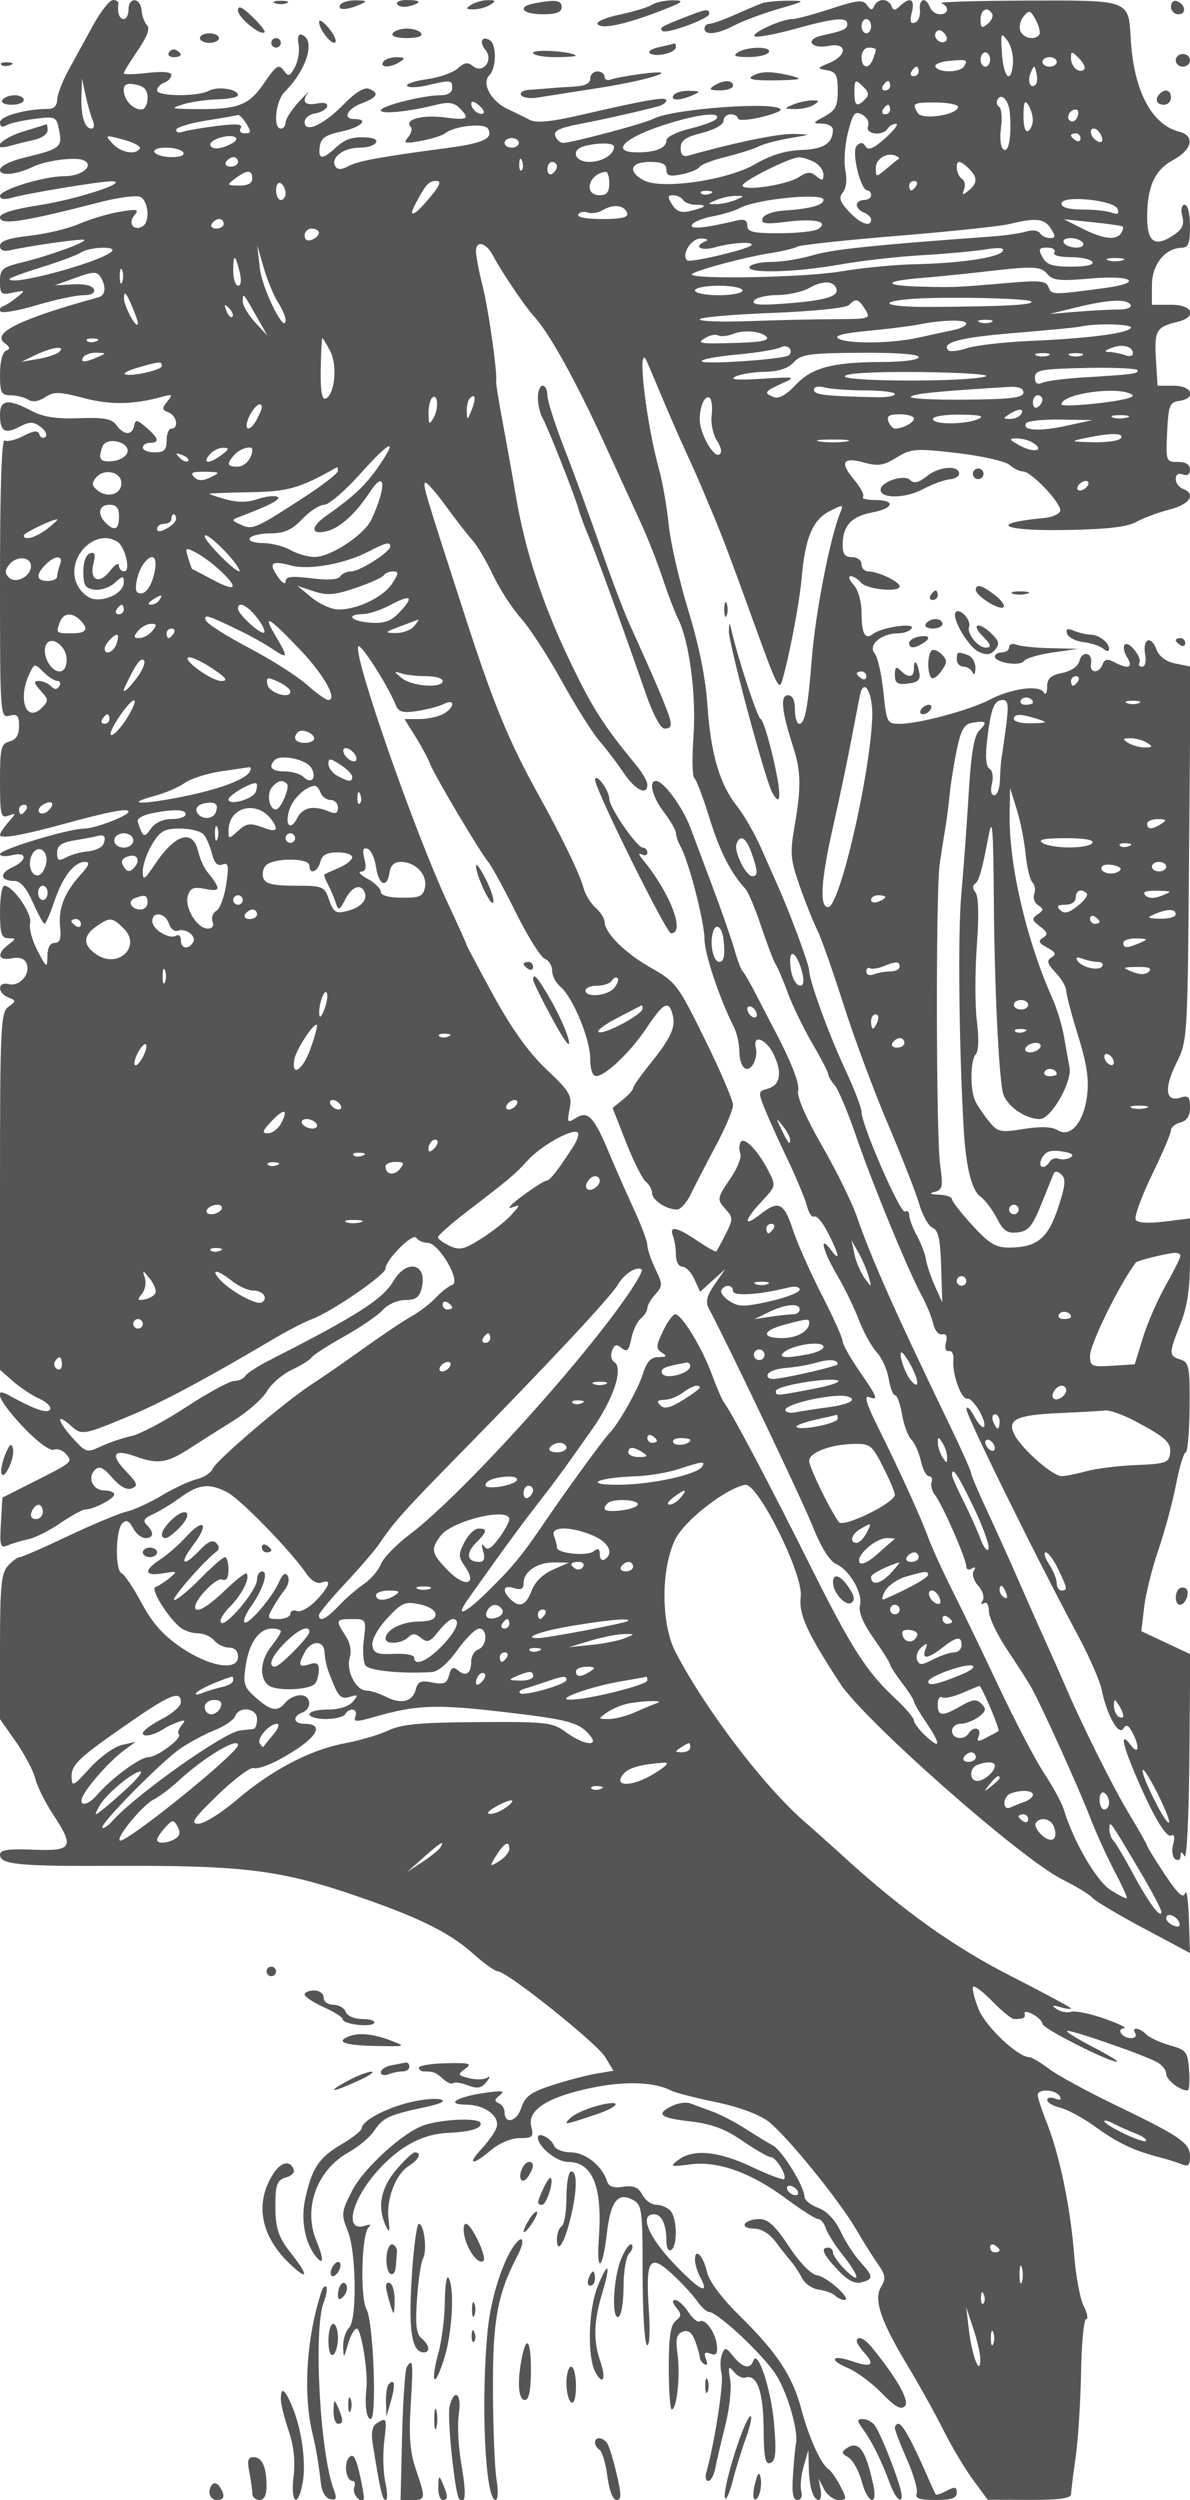 <svg xmlns="http://www.w3.org/2000/svg" version="1.0" width="250" height="525" viewBox="0 0 250 525" preserveAspectRatio="xMidYMid meet">
<g transform="translate(0,525) scale(0.01,-0.01)" fill="#555555" stroke="none">
<path d="M1959 51975 c-159 -289 -394 -719 -524 -955 -129 -237 -235 -515 -235 -619 0 -113 -70 -188 -175 -188 -476 1 -1025 -150 -1025 -282 0 -89 47 -114 125 -66 68 43 334 104 591 137 456 59 468 53 526 -239 71 -353 22 -392 -700 -565 -326 -78 -542 -184 -542 -266 0 -136 349 -102 700 69 256 124 865 206 1039 139 264 -101 -6 -340 -383 -340 -435 0 -1356 -282 -1356 -416 0 -64 91 -81 225 -43 341 99 1898 356 2125 352 401 -8 -740 -381 -1535 -503 -525 -80 -815 -170 -815 -251 0 -175 474 -104 2115 319 366 94 738 143 825 110 176 -68 219 -520 60 -618 -182 -113 -320 55 -182 222 113 135 77 145 -307 80 -239 -40 -620 -154 -848 -253 -227 -99 -694 -211 -1038 -249 -441 -49 -625 -112 -625 -212 0 -96 73 -125 225 -91 428 97 1513 248 1546 215 48 -48 -740 -333 -1296 -469 -431 -106 -475 -144 -475 -407 0 -264 25 -285 275 -231 260 55 265 50 86 -95 -104 -84 -239 -171 -300 -193 -61 -22 -82 -71 -46 -110 36 -39 379 22 761 136 383 114 818 207 968 207 175 0 257 45 229 125 -27 76 -196 117 -434 104 l-389 -21 437 158 c366 133 450 136 523 21 125 -197 110 -388 -35 -428 -1653 -455 -2267 -755 -1975 -966 113 -81 119 -121 25 -159 -73 -30 -125 -233 -125 -492 0 -391 26 -442 225 -444 124 0 289 -41 367 -91 91 -57 219 -39 356 51 186 122 295 119 808 -16 561 -149 1041 -142 1644 24 224 62 236 51 114 -97 -117 -142 -113 -176 25 -229 175 -67 224 -340 61 -340 -55 0 -100 -112 -100 -250 0 -200 -50 -250 -250 -250 -137 0 -250 45 -250 100 0 55 68 100 150 100 209 0 187 94 -75 322 -195 170 -229 175 -257 37 -43 -208 -214 -202 -371 12 -100 136 -259 166 -784 147 -468 -18 -755 25 -986 147 -508 267 -677 248 -677 -76 0 -352 100 -412 416 -248 208 108 283 107 435 -4 102 -74 148 -169 103 -211 -45 -42 -101 -20 -126 48 -33 94 -113 87 -339 -30 -162 -84 -339 -125 -392 -92 -62 38 -97 -1007 -97 -2887 0 -2897 3 -2945 200 -2894 164 43 200 3 200 -219 0 -187 -62 -287 -200 -323 -179 -47 -200 -136 -200 -838 0 -705 18 -778 175 -721 167 61 167 54 0 -136 -96 -110 -175 -231 -175 -268 0 -91 480 -6 1400 247 877 241 1300 321 1300 244 0 -87 -704 -357 -931 -357 -322 0 -1769 -437 -1769 -535 0 -48 113 -58 250 -24 326 82 328 -110 3 -258 -273 -124 -246 -283 48 -283 129 0 254 -145 389 -450 109 -247 220 -450 245 -450 25 0 118 210 205 467 179 525 417 833 644 833 114 0 90 -70 -96 -275 -337 -370 -468 -710 -425 -1100 26 -237 -5 -325 -114 -325 -95 0 -151 -100 -153 -275 -5 -265 -12 -261 -209 112 -112 213 -182 473 -154 578 50 190 -360 785 -542 785 -50 0 -91 -247 -91 -550 0 -456 30 -551 175 -553 167 -3 167 -10 0 -136 -253 -192 -215 -341 74 -286 169 33 269 -4 311 -115 84 -219 -152 -485 -378 -426 -235 61 -242 -189 -7 -280 167 -65 167 -74 0 -197 -161 -119 -175 -423 -175 -3876 l0 -3748 275 -241 c151 -133 401 -298 556 -367 154 -69 253 -170 219 -225 -57 -92 -331 4 -875 305 -344 190 -181 -155 321 -681 290 -304 554 -499 634 -468 76 29 192 -12 259 -93 140 -169 147 -164 -739 -610 l-600 -303 -31 -538 c-27 -486 -13 -530 150 -462 100 42 294 99 431 128 138 28 438 180 668 337 230 157 464 285 520 285 173 0 612 227 612 316 0 46 -91 84 -203 84 -245 0 -371 267 -203 432 93 91 176 53 366 -166 161 -185 303 -263 409 -222 138 52 120 107 -121 358 -339 354 -265 480 187 317 479 -173 666 -147 1139 158 233 150 661 421 951 602 289 182 598 454 685 607 88 152 322 354 520 448 199 94 386 211 417 261 30 49 337 246 681 439 345 193 712 444 815 558 106 117 312 208 471 208 216 0 297 57 344 244 130 521 -310 634 -594 152 -226 -382 -764 -725 -2614 -1666 -237 -120 -461 -267 -497 -325 -36 -58 -141 -105 -234 -105 -93 0 -543 -244 -1000 -543 -456 -299 -974 -574 -1150 -611 -175 -37 -462 -134 -638 -215 -312 -145 -325 -140 -617 185 -324 363 -336 526 -18 238 220 -200 263 -192 1262 227 661 277 1614 787 2952 1580 307 183 690 381 850 440 404 150 1535 926 1538 1056 4 189 577 764 648 650 36 -59 145 -107 241 -107 234 0 708 -818 512 -884 -74 -24 -228 -144 -342 -266 -114 -122 -342 -297 -507 -389 -165 -92 -615 -393 -1000 -669 -385 -277 -880 -619 -1100 -761 -564 -365 -2020 -1607 -2086 -1781 -30 -79 -181 -175 -335 -214 -153 -38 -481 -191 -729 -340 -247 -149 -580 -301 -739 -339 -159 -37 -711 -268 -1228 -512 -516 -245 -975 -445 -1020 -445 -45 0 -156 -82 -248 -183 -138 -153 -165 -429 -165 -1701 l0 -1518 333 -474 c183 -261 367 -609 408 -774 41 -165 206 -499 367 -742 463 -702 419 -784 -408 -751 -534 21 -700 -4 -700 -107 0 -204 388 -242 2350 -233 2814 12 3559 -83 5250 -671 1247 -434 1865 -745 2351 -1183 220 -197 448 -359 509 -361 195 -4 2074 -1505 2254 -1800 l174 -287 -369 -62 c-203 -35 -616 -144 -919 -242 -451 -147 -568 -233 -650 -479 -98 -292 -350 -351 -350 -82 0 73 -56 156 -125 184 -94 38 -88 79 25 166 117 91 54 103 -290 54 -606 -84 -876 -247 -418 -251 400 -4 720 -249 637 -487 -32 -91 -173 -290 -312 -441 -318 -343 -195 -359 201 -25 174 146 423 250 601 250 271 0 296 26 242 243 -87 344 335 617 1253 810 705 149 1337 128 1688 -56 84 -44 505 -152 936 -241 477 -99 908 -257 1102 -405 380 -290 1487 -1651 1851 -2276 142 -245 346 -569 452 -720 160 -228 172 -308 70 -472 -166 -266 -15 -718 555 -1663 242 -401 580 -1009 750 -1350 170 -341 450 -810 621 -1042 l311 -422 875 -3 c634 -2 876 31 877 122 1 69 44 418 96 775 51 358 102 1156 113 1775 11 619 59 1125 107 1125 48 0 25 124 -52 275 -76 151 -166 635 -200 1075 -75 978 -302 2080 -567 2753 -110 277 -199 548 -199 601 0 136 374 120 461 -21 48 -79 17 -96 -95 -53 -91 35 -166 21 -166 -31 0 -52 124 -125 275 -161 151 -37 481 -216 733 -398 470 -341 816 -506 1342 -640 165 -42 379 -109 475 -149 138 -57 175 -22 175 163 -1 285 -197 420 -1600 1096 -577 279 -1193 615 -1368 748 -175 133 -358 242 -406 242 -244 0 -921 641 -1070 1013 -90 227 -140 436 -111 465 30 30 214 -111 409 -312 196 -201 398 -366 451 -366 200 0 244 23 219 114 -15 53 63 47 175 -13 110 -60 201 -151 201 -203 0 -94 1400 -803 1565 -793 47 2 -178 140 -500 306 -322 166 -568 319 -548 339 42 42 1590 -493 1888 -653 107 -57 195 -168 195 -247 0 -127 286 -350 449 -350 34 0 49 190 32 422 -29 393 -57 430 -402 526 -204 57 -427 160 -495 228 -148 148 -322 166 -234 24 34 -55 -6 -100 -88 -100 -187 0 -323 197 -143 207 72 4 -114 95 -414 201 -299 106 -614 171 -700 145 -85 -27 -222 -2 -305 56 -117 81 -100 90 75 41 124 -35 225 -47 225 -27 0 20 -565 324 -1255 676 -1200 610 -2261 1366 -3500 2492 -277 253 -660 595 -850 760 -858 750 -2077 2353 -2705 3559 -308 593 -307 1768 2 2375 203 397 1057 1059 1462 1134 263 48 1222 -1877 1168 -2343 -44 -378 119 -739 825 -1826 506 -778 3793 -3678 4663 -4114 297 -148 585 -324 640 -390 55 -65 538 -353 1074 -639 l975 -520 -22 711 c-11 391 -47 638 -79 547 -42 -122 -152 -21 -428 394 -203 307 -370 577 -370 599 0 23 -173 327 -383 677 -343 567 -1016 1920 -1361 2735 -70 165 -220 503 -333 750 -113 248 -373 833 -577 1300 -204 468 -522 1175 -708 1572 -186 397 -338 756 -338 797 0 41 -207 504 -460 1028 -1128 2335 -1632 3468 -1946 4374 -100 287 -427 950 -728 1474 -330 573 -528 1028 -499 1140 42 160 -153 645 -581 1447 -53 101 -193 371 -311 600 -118 230 -240 441 -271 468 -32 27 -109 230 -172 450 -62 220 -258 783 -433 1250 -176 468 -395 1053 -487 1300 -164 444 -570 1000 -730 1000 -163 0 -77 -338 168 -659 138 -180 250 -376 250 -436 0 -59 44 -186 97 -281 172 -308 503 -1585 503 -1943 0 -308 310 -1237 621 -1856 62 -123 112 -357 112 -520 0 -163 58 -319 129 -346 132 -50 267 226 216 443 -67 291 222 179 376 -145 189 -399 138 -652 -146 -726 -178 -46 -181 -73 -43 -415 81 -201 298 -683 484 -1070 185 -388 367 -826 405 -975 37 -148 106 -246 153 -217 47 29 177 -127 289 -346 239 -469 265 -627 57 -352 -254 336 -165 -26 129 -527 156 -263 363 -689 461 -947 98 -257 267 -562 375 -678 107 -116 221 -366 252 -557 31 -191 91 -347 134 -347 43 0 109 -181 146 -402 38 -221 126 -460 197 -531 71 -70 160 -272 199 -448 38 -175 115 -319 170 -319 55 0 80 -56 55 -125 -25 -69 9 -192 74 -275 153 -192 655 -1338 655 -1493 0 -66 52 -87 115 -47 74 45 89 27 41 -51 -42 -68 -1 -204 94 -309 95 -105 136 -241 94 -309 -44 -73 -33 -96 28 -58 59 36 103 -35 103 -170 0 -128 174 -494 388 -813 213 -318 440 -673 505 -789 216 -388 993 -2104 1227 -2711 127 -330 360 -844 518 -1142 157 -298 274 -554 259 -569 -15 -15 -169 62 -341 171 -294 186 -783 1027 -982 1690 -42 138 -227 480 -413 761 -185 282 -610 1092 -944 1800 -334 709 -776 1627 -984 2039 -207 413 -434 908 -503 1100 -155 428 -605 1417 -1063 2336 -232 464 -294 667 -192 628 215 -83 192 -20 -200 550 -192 279 -350 562 -350 627 0 65 -195 499 -434 964 -239 465 -513 1081 -608 1370 -191 577 -301 627 -695 318 -356 -280 -332 -118 41 280 298 319 300 328 139 641 -222 429 -508 724 -583 603 -33 -55 -36 -162 -7 -239 30 -77 -60 -308 -200 -513 -298 -440 -299 -448 -96 -673 143 -158 142 -204 -12 -508 -94 -184 -182 -347 -196 -364 -14 -16 -195 85 -401 225 -431 292 -596 324 -509 97 34 -87 61 -267 61 -400 0 -136 59 -242 134 -242 74 0 188 -119 254 -264 l120 -263 264 238 264 239 -222 -321 c-163 -236 -196 -367 -126 -500 435 -823 1961 -4022 2184 -4579 178 -446 357 -734 494 -794 284 -126 567 -619 500 -874 -34 -132 67 -374 291 -691 188 -269 343 -515 343 -547 0 -31 113 -205 250 -385 138 -180 250 -355 250 -389 0 -34 113 -227 250 -430 319 -470 319 -595 0 -299 -137 128 -250 276 -250 329 0 53 -169 254 -375 446 -631 588 -928 1052 -1839 2877 -831 1664 -1604 3125 -1774 3353 -43 57 -160 329 -261 604 -205 556 -630 1250 -766 1250 -48 0 -165 -160 -258 -356 -147 -309 -151 -368 -23 -448 116 -74 101 -93 -71 -94 -163 -2 -247 -96 -336 -377 -99 -314 -515 -1045 -697 -1225 -112 -111 -899 -1190 -1313 -1800 -536 -790 -710 -1001 -1282 -1560 -463 -451 -650 -512 -369 -118 90 125 355 498 590 828 235 330 606 831 825 1112 434 558 553 720 1199 1638 444 631 653 1274 454 1398 -61 37 -81 144 -46 238 51 131 96 143 204 54 111 -92 150 -54 200 195 34 171 124 362 200 425 76 63 138 162 138 219 0 58 75 189 167 290 157 173 157 208 0 537 -92 193 -167 416 -167 495 0 80 -130 427 -290 772 -159 345 -393 875 -519 1177 -312 747 -439 881 -690 724 -182 -114 -191 -101 -134 188 56 280 8 363 -484 828 -372 352 -728 847 -1115 1553 -312 570 -568 1052 -568 1070 0 18 -174 405 -387 860 -690 1475 -1974 5144 -1889 5398 35 106 619 -803 796 -1238 55 -136 148 -160 450 -114 209 33 459 99 555 148 245 126 227 -82 -18 -213 -107 -57 -332 -104 -502 -104 l-308 0 234 -375 c129 -206 265 -461 304 -566 87 -233 1046 -1850 1222 -2059 70 -82 331 -561 580 -1063 250 -501 523 -939 608 -971 85 -33 155 -146 155 -251 0 -105 75 -252 166 -328 262 -216 632 -1100 633 -1512 1 -234 48 -374 126 -372 199 4 722 505 1067 1022 353 528 458 578 541 259 67 -257 -43 -489 -496 -1051 -185 -229 -337 -447 -337 -484 0 -37 -97 -145 -215 -241 l-216 -175 282 -718 c155 -395 342 -768 415 -829 74 -61 134 -171 134 -245 0 -144 301 -341 523 -341 74 0 206 146 291 325 86 179 321 632 521 1007 201 376 365 763 365 862 0 98 -265 718 -590 1377 -567 1152 -611 1210 -1138 1508 -542 306 -972 734 -972 969 0 67 -86 199 -191 294 -105 95 -219 284 -253 420 -67 267 -449 1056 -938 1938 -628 1134 -945 1901 -1528 3700 -870 2682 -909 2814 -859 2864 25 25 219 -193 431 -484 212 -292 466 -619 565 -727 99 -109 293 -438 432 -732 139 -293 402 -699 584 -902 183 -203 568 -796 857 -1319 289 -522 644 -1086 788 -1253 144 -167 375 -470 512 -674 246 -366 500 -492 500 -248 0 69 -112 260 -248 425 -680 823 -912 1188 -1395 2200 -559 1171 -923 2284 -1113 3400 -75 440 -203 1156 -285 1591 -81 436 -143 818 -136 850 32 157 -161 1523 -284 2005 -77 300 -139 630 -139 733 0 230 212 177 352 -87 183 -348 683 -1088 872 -1292 310 -335 867 -1338 1446 -2600 302 -660 663 -1447 802 -1750 139 -302 342 -820 451 -1150 109 -330 255 -712 324 -850 235 -465 383 -1598 322 -2461 -32 -458 -25 -854 17 -880 41 -26 183 -398 316 -828 217 -703 445 -1154 756 -1494 60 -65 212 -426 337 -802 126 -377 261 -730 300 -785 39 -55 154 -325 256 -600 101 -275 334 -755 517 -1067 183 -312 332 -601 332 -642 0 -41 62 -146 137 -233 75 -87 275 -563 445 -1058 344 -1005 1100 -2842 1383 -3361 102 -187 210 -451 241 -589 30 -137 115 -237 187 -221 88 20 115 -38 80 -171 -31 -121 -6 -193 62 -180 63 12 105 -68 94 -178 -31 -296 168 -849 296 -823 120 25 427 -508 342 -593 -28 -29 -121 76 -205 232 -85 156 -156 220 -158 141 -4 -137 1459 -3105 2345 -4757 236 -440 461 -956 499 -1147 103 -514 354 -962 451 -804 59 96 108 76 190 -79 162 -302 136 -491 -36 -264 -215 285 -185 53 75 -564 372 -887 673 -1403 780 -1337 62 38 77 -32 38 -186 -35 -137 -14 -277 46 -314 59 -37 109 -8 110 64 1 108 16 108 84 0 46 -72 91 851 101 2057 l19 2187 -514 241 -514 241 59 505 c33 278 167 819 299 1202 132 384 299 1002 370 1373 72 371 164 675 204 675 40 0 77 425 81 943 7 859 -10 950 -192 1007 -247 79 -247 122 1 750 145 367 200 743 200 1361 l0 853 -538 -67 c-339 -42 -562 -28 -602 38 -36 57 116 478 337 934 222 457 403 881 403 944 0 62 90 137 200 166 137 36 200 136 200 318 0 221 -34 256 -200 203 -316 -100 -350 194 -86 725 234 471 236 507 267 4401 l32 3926 -315 63 c-206 42 -345 146 -406 305 -115 304 -294 211 -233 -122 25 -138 -3 -248 -63 -248 -59 0 -87 34 -61 76 68 110 -219 473 -305 387 -40 -40 -18 -160 50 -268 136 -219 25 -258 -277 -97 -136 73 -198 60 -240 -50 -77 -202 -279 -188 -242 17 41 233 -185 283 -245 54 -30 -114 -174 -214 -363 -251 -240 -48 -313 -116 -315 -290 0 -135 -31 -181 -75 -113 -100 157 -683 76 -1127 -156 -427 -222 -1492 -509 -1890 -509 -270 0 -280 20 -347 671 -38 369 -121 733 -185 810 -144 174 143 419 489 419 124 0 255 48 291 106 77 125 -637 21 -813 -118 -167 -132 -241 5 -241 446 0 232 -69 477 -165 583 -92 101 -120 183 -63 183 57 0 153 -60 215 -134 120 -144 813 -212 813 -79 0 97 -451 313 -655 313 -80 0 -145 68 -145 150 0 83 -89 150 -200 150 -152 0 -199 66 -197 275 5 387 188 583 622 664 456 85 496 261 58 261 -174 0 -288 29 -252 64 35 35 -48 196 -184 358 -312 371 -245 489 208 364 292 -81 409 -62 681 106 307 189 392 195 1271 94 519 -60 1014 -172 1101 -248 87 -76 214 -138 283 -138 179 0 828 -692 782 -833 -21 -64 -170 -129 -331 -144 -1205 -113 -909 -276 459 -253 857 15 1281 64 1476 172 150 84 464 200 698 259 424 107 562 325 275 435 -82 32 -150 125 -150 208 0 92 58 128 150 92 95 -36 150 2 150 103 0 106 -87 161 -255 161 -249 0 -254 14 -225 625 27 561 53 628 255 657 371 53 275 318 -116 318 l-340 0 -35 559 c-36 595 9 676 441 779 439 105 350 362 -125 362 l-400 0 0 409 c0 435 275 781 625 788 140 2 175 92 175 453 0 263 -46 450 -111 450 -67 0 -87 -95 -51 -239 47 -184 1 -278 -197 -408 -379 -248 -541 -135 -541 379 0 652 159 1000 552 1212 398 214 457 507 120 591 -578 146 -955 865 -1016 1939 -47 837 -4 821 -2191 814 -1053 -3 -1859 -28 -1790 -55 176 -70 156 -233 -28 -233 -84 0 -179 67 -211 150 -87 226 -237 180 -210 -64 13 -118 -34 -235 -105 -260 -95 -33 -112 25 -65 214 71 280 -35 337 -248 135 -106 -100 -142 -100 -179 0 -25 69 -106 125 -179 125 -73 0 -156 -56 -184 -125 -39 -96 -74 -92 -150 17 -84 121 -198 109 -759 -75 -364 -119 -729 -217 -812 -217 -232 0 -910 -317 -783 -365 61 -24 443 49 848 161 823 228 1090 253 1090 101 0 -108 -72 -141 -529 -242 -373 -81 -236 -293 141 -218 385 77 395 -197 13 -357 -265 -111 -266 -117 -50 -155 188 -33 225 -103 225 -429 0 -322 -48 -415 -275 -539 -259 -140 -262 -149 -50 -153 124 -2 224 -60 223 -129 -3 -287 -195 -409 -669 -425 -330 -12 -642 -108 -962 -295 -577 -339 -1968 -541 -2342 -342 -346 186 -281 387 125 387 256 0 350 -43 350 -162 0 -130 65 -150 320 -99 176 35 345 105 376 155 31 50 281 146 555 213 275 67 583 165 686 217 103 53 396 131 650 174 463 78 463 78 85 90 -309 10 -1242 -182 -2197 -452 -126 -36 -175 8 -175 156 0 160 100 230 450 318 261 66 450 172 450 252 0 76 68 138 150 138 82 0 150 -39 150 -86 0 -47 203 -40 450 17 248 56 450 130 450 162 0 189 -2276 28 -2681 -190 -179 -96 -1708 -503 -1890 -503 -59 0 -132 65 -163 144 -41 108 86 171 514 253 519 100 1193 251 1645 370 96 26 175 82 175 126 0 84 -413 13 -1813 -310 -601 -139 -920 -170 -1050 -103 -103 53 -317 158 -475 232 -351 166 -551 539 -379 711 146 146 153 643 10 731 -169 105 -234 -34 -95 -202 178 -214 -54 -513 -263 -339 -107 88 -180 77 -319 -49 -99 -89 -390 -192 -646 -227 -256 -35 -444 -98 -418 -140 26 -42 216 -37 422 11 505 117 526 115 526 -58 0 -92 -94 -150 -242 -150 -373 0 -1258 -224 -1258 -318 0 -87 602 -25 1176 120 241 61 364 44 475 -67 234 -234 183 -265 -326 -199 -458 59 -845 -50 -698 -196 39 -40 15 -139 -53 -221 -108 -131 -73 -141 276 -76 220 41 445 112 500 157 187 154 823 225 900 100 123 -199 -90 -305 -809 -401 -1479 -198 -1913 -277 -2117 -386 -146 -78 -232 -81 -277 -9 -112 183 165 396 515 396 341 0 487 190 163 212 -321 22 -473 -28 -681 -221 -272 -251 -365 -241 -326 34 25 175 126 245 457 314 406 85 591 261 275 261 -259 0 -163 212 150 331 333 125 377 218 148 306 -96 37 -292 -85 -525 -325 -422 -434 -823 -617 -823 -376 0 83 98 164 217 182 120 18 234 82 254 144 23 71 -57 94 -217 63 -252 -48 -323 44 -179 234 41 54 -49 -36 -200 -201 -151 -165 -275 -358 -275 -429 0 -71 -45 -129 -100 -129 -170 0 -110 582 80 771 469 466 658 1101 358 1200 -70 23 -94 -55 -65 -206 25 -133 -9 -346 -77 -472 -109 -204 -135 -211 -239 -69 -101 138 -157 102 -412 -273 -322 -472 -552 -555 -1495 -541 -461 7 -476 14 -200 100 165 51 491 98 725 104 234 6 425 45 425 87 0 129 -423 194 -610 94 -238 -128 -1090 -121 -1090 8 0 57 67 129 150 161 83 31 150 104 150 161 0 65 -185 81 -500 44 -275 -33 -500 -36 -500 -7 0 28 133 245 295 480 196 285 261 462 195 528 -55 55 -107 197 -116 315 -21 271 -274 285 -274 15 0 -110 -45 -200 -100 -200 -92 0 -141 142 -112 325 7 41 -45 75 -114 75 -70 0 -257 -236 -415 -525z m18884 236 c30 -48 -12 -144 -94 -212 -124 -103 -149 -88 -149 89 0 214 142 287 243 123z m992 -435 c-81 -131 -339 -83 -399 75 -32 83 0 222 71 307 114 138 143 130 252 -75 68 -127 102 -265 76 -307z m-3535 174 c0 -83 -45 -150 -100 -150 -55 0 -100 67 -100 150 0 83 45 150 100 150 55 0 100 -67 100 -150z m1575 -308 c-95 -96 -286 59 -215 174 42 68 98 66 170 -6 58 -58 79 -134 45 -168z m1404 -492 c-43 -439 -199 -272 -231 248 -26 412 -17 432 116 250 80 -109 132 -333 115 -498z m-2879 308 c0 -23 -27 -113 -61 -200 -85 -223 -239 -196 -239 42 0 111 67 200 150 200 83 0 150 -19 150 -42z m2400 -208 c0 -82 -45 -150 -100 -150 -55 0 -100 68 -100 150 0 83 45 150 100 150 55 0 100 -67 100 -150z m1976 -208 c-99 -98 -276 53 -276 235 0 153 13 153 169 -3 93 -93 141 -197 107 -232z m-2522 65 c-81 -132 -521 -141 -600 -13 -32 51 89 108 269 125 387 39 418 28 331 -112z m1946 93 c0 -55 -67 -100 -150 -100 -82 0 -150 45 -150 100 0 55 68 100 150 100 83 0 150 -45 150 -100z m-2900 -200 c0 -55 -48 -100 -106 -100 -58 0 -78 45 -44 100 34 55 82 100 106 100 24 0 44 -45 44 -100z m2459 -274 c-109 -110 -184 64 -106 245 74 171 80 171 121 -4 24 -100 17 -209 -15 -241z m-19812 -751 c42 -99 31 -175 -26 -175 -143 0 -223 260 -210 683 l12 367 75 -350 c41 -192 108 -429 149 -525z m1153 463 c0 -131 -58 -238 -130 -238 -181 0 -370 208 -370 406 0 123 64 154 250 118 183 -35 250 -111 250 -286z m15051 226 c102 -102 107 -166 23 -250 -172 -172 -224 -140 -224 136 0 289 16 298 201 114z m549 36 c0 -55 -48 -100 -106 -100 -58 0 -78 45 -44 100 34 55 82 100 106 100 24 0 44 -45 44 -100z m2513 -552 c44 -471 -16 -858 -124 -791 -67 41 -91 225 -60 456 29 213 11 413 -40 444 -51 31 -64 103 -29 159 83 135 229 -20 253 -268z m-11054 -22 c-69 -70 -259 71 -259 192 0 66 57 59 152 -20 84 -70 132 -147 107 -172z m9969 121 c-36 -165 -752 -269 -844 -124 -134 210 -103 227 391 224 261 -2 465 -47 453 -100z m1570 -266 c1 -93 -43 -197 -98 -231 -60 -37 -99 90 -98 319 1 283 26 342 98 231 53 -82 98 -226 98 -319z m-2998 219 c0 -55 -48 -100 -106 -100 -58 0 -78 45 -44 100 34 55 82 100 106 100 24 0 44 -45 44 -100z m-464 -352 c-66 -170 311 -214 414 -48 34 55 112 100 174 100 62 0 -40 -135 -225 -301 -246 -219 -357 -267 -414 -175 -55 90 -107 94 -186 15 -118 -118 79 -939 225 -939 42 0 76 -45 76 -100 0 -55 -67 -100 -150 -100 -82 0 -150 -46 -150 -103 0 -57 68 -129 150 -161 83 -31 150 -98 150 -147 0 -171 -229 -87 -468 171 -189 204 -216 289 -124 400 70 84 91 270 52 465 -36 179 -11 536 55 794 103 405 144 456 299 374 102 -55 154 -160 122 -245z m4400 203 c-31 -83 -98 -125 -148 -94 -105 65 -21 243 115 243 50 0 65 -67 33 -149z m-17459 -151 c105 -168 100 -200 -32 -200 -91 0 -128 47 -87 113 51 83 -88 94 -510 41 -318 -40 -640 -96 -714 -124 -74 -28 -134 -9 -134 42 0 51 281 139 625 195 344 55 648 108 676 117 28 9 107 -74 176 -184z m9879 110 c-30 -49 -281 -144 -556 -210 -280 -67 -500 -177 -500 -249 0 -159 -223 -251 -608 -251 -547 0 -327 271 433 534 736 254 1332 339 1231 176z m8083 -368 c38 -98 15 -143 -58 -119 -149 50 -231 277 -100 277 54 0 125 -71 158 -158z m-20201 -261 c-89 -144 -402 -86 -576 106 -164 181 -157 184 228 81 219 -58 376 -143 348 -187z m1950 115 c-234 -130 -437 -149 -469 -45 -34 110 380 245 519 169 48 -26 26 -82 -50 -124z m17812 98 c0 -58 -45 -78 -100 -44 -55 34 -100 82 -100 106 0 24 45 44 100 44 55 0 100 -48 100 -106z m-11800 -94 c0 -55 -67 -100 -150 -100 -82 0 -150 45 -150 100 0 55 68 100 150 100 83 0 150 -45 150 -100z m2000 -80 c0 -166 -250 -320 -520 -320 -313 0 -394 255 -105 331 300 78 625 73 625 -11z m-9050 -120 c36 -58 -64 -100 -238 -100 -165 0 -328 45 -362 100 -36 58 64 100 238 100 165 0 328 -45 362 -100z m15032 -136 c-18 -9 -133 -101 -257 -206 -222 -186 -225 -186 -225 19 0 197 251 339 432 245 45 -23 67 -49 50 -58z m-13882 -64 c0 -55 -70 -100 -156 -100 -86 0 -128 45 -94 100 34 55 104 100 156 100 52 0 94 -45 94 -100z m5960 -173 c-33 -33 -56 26 -52 131 5 117 28 141 60 61 29 -72 26 -159 -8 -192z m6147 169 c106 -56 193 -174 193 -262 0 -129 -28 -136 -149 -34 -120 99 -195 95 -375 -23 -251 -163 -1176 -298 -1176 -172 0 92 986 586 1182 591 72 2 218 -43 325 -100z m-5407 -90 c0 -52 -45 -122 -100 -156 -55 -34 -100 8 -100 94 0 86 45 156 100 156 55 0 100 -42 100 -94z m8657 -49 c183 -183 181 -301 -9 -459 -127 -105 -142 -100 -93 28 32 84 11 183 -48 220 -111 68 -151 354 -50 354 32 0 122 -64 200 -143z m-15057 -207 c0 -98 -96 -149 -275 -147 -263 3 -267 10 -81 150 247 187 356 186 356 -3z m7500 -100 c0 -183 -53 -250 -200 -250 -352 0 -237 454 125 492 41 4 75 -104 75 -242z m-6800 -206 c0 -79 -45 -144 -100 -144 -55 0 -100 93 -100 206 0 113 45 178 100 144 55 -34 100 -127 100 -206z m3035 -87 c-328 -395 -478 -460 -304 -132 217 407 279 475 435 475 113 0 78 -91 -131 -343z m10215 243 c-34 -55 -82 -100 -106 -100 -24 0 -44 45 -44 100 0 55 48 100 106 100 58 0 78 -45 44 -100z m-4331 -168 c-72 -29 -159 -26 -192 8 -33 33 26 56 131 52 117 -5 141 -28 61 -60z m-569 -132 c34 -55 157 -100 273 -100 259 0 209 -52 -126 -132 -187 -45 -286 -9 -376 136 -101 161 -97 196 22 196 80 0 173 -45 207 -100z m1100 0 c-110 -47 -290 -86 -400 -86 -200 0 -200 0 0 86 110 47 290 86 400 86 200 0 200 0 0 -86z m1850 5 c0 -115 -274 -190 -842 -228 -226 -16 -412 -86 -438 -165 -37 -112 61 -125 516 -68 588 73 895 0 650 -155 -75 -47 -440 -87 -811 -87 -554 -2 -675 27 -675 159 0 116 -63 146 -225 107 -667 -160 -1001 -191 -936 -86 37 61 235 140 440 177 204 37 461 116 571 175 348 186 1750 324 1750 171z m6181 -196 c32 -99 -5 -121 -126 -75 -94 36 -370 66 -613 66 -289 0 -442 44 -442 126 0 184 1118 73 1181 -117z m-10306 -84 c30 -90 -116 -125 -523 -125 -333 0 -540 39 -505 96 33 52 123 71 200 41 78 -29 222 -6 322 53 223 131 450 102 506 -65z m-8475 -225 c0 -55 -70 -100 -156 -100 -86 0 -128 45 -94 100 34 55 104 100 156 100 52 0 94 -45 94 -100z m17377 -100 c103 -165 100 -200 -20 -200 -80 0 -174 47 -210 104 -35 57 -160 73 -279 36 -118 -38 -440 -85 -716 -105 -2497 -181 -3368 -272 -3771 -394 -258 -77 -649 -141 -869 -141 -220 0 -428 -45 -462 -100 -92 -148 948 -124 1892 44 444 79 1213 167 1708 195 495 28 1098 83 1340 121 301 48 420 37 375 -35 -82 -134 -894 -254 -1865 -275 -412 -9 -1110 -77 -1550 -152 -720 -121 -3011 -170 -3115 -66 -54 54 1079 364 1665 455 248 39 497 99 553 134 56 34 1001 136 2099 226 1099 89 2156 201 2348 247 564 138 744 118 877 -94z m1508 43 c19 -16 5 -78 -31 -136 -99 -161 -373 -130 -811 91 l-393 198 600 -62 c330 -34 616 -75 635 -91z m-16885 -132 c0 -49 -67 -116 -150 -147 -91 -35 -150 0 -150 89 0 81 68 147 150 147 83 0 150 -40 150 -89z m8125 -177 c-271 -109 -106 -215 199 -127 351 101 843 126 756 40 -91 -91 -1289 -371 -1345 -315 -128 128 91 468 297 460 120 -4 162 -30 93 -58z m7925 -34 c34 -55 -28 -100 -138 -100 -110 0 -228 45 -262 100 -34 55 28 100 138 100 110 0 228 -45 262 -100z m-20405 -184 c-263 -232 -2145 -736 -2145 -575 0 22 304 133 675 248 371 115 743 254 825 308 182 121 780 139 645 19z m3495 -1065 c88 -134 160 -301 160 -371 0 -333 -489 643 -540 1077 l-57 493 139 -478 c76 -263 211 -587 298 -721z m16310 1049 c-37 -60 97 -100 338 -100 220 0 428 -45 462 -100 38 -62 -131 -100 -441 -100 -400 0 -524 41 -609 200 -91 170 -76 200 102 200 116 0 182 -45 148 -100z m-17112 -425 c39 -163 24 -275 -36 -275 -56 0 -102 143 -102 317 0 364 44 351 138 -42z m18535 256 c-97 -26 -232 -24 -300 3 -68 28 12 49 177 47 165 -3 220 -25 123 -50z m-21007 -456 c-28 -69 -50 -12 -50 125 0 138 22 194 50 125 28 -69 28 -181 0 -250z m19441 166 c110 -132 264 -147 912 -89 865 76 1118 -87 306 -198 -1110 -150 -1133 -150 -1196 14 -52 136 -180 149 -870 89 -1088 -94 -1116 -95 -1851 -75 -774 22 -744 117 58 181 321 26 899 84 1284 129 1075 125 1215 120 1357 -51z m-4436 -304 c55 -164 -226 -246 -1062 -311 -546 -42 -721 -27 -669 58 40 64 260 118 491 120 230 1 532 68 669 147 280 162 514 156 571 -14z m-1971 -37 c0 -55 -225 -100 -500 -100 -275 0 -500 45 -500 100 0 55 225 100 500 100 275 0 500 -45 500 -100z m-12703 -686 c-9 -170 -296 352 -293 530 3 152 42 118 150 -130 80 -186 145 -366 143 -400z m2495 136 l227 -400 -260 281 c-142 154 -259 353 -259 441 0 192 2 189 292 -322z m16272 319 c72 -72 -571 -106 -2134 -114 -885 -5 -1153 97 -430 163 628 58 2493 22 2564 -49z m-3487 -169 c121 -193 99 -200 -651 -203 -427 -2 -1237 -20 -1801 -41 -564 -21 -1025 -4 -1025 38 0 41 681 102 1513 134 861 33 1559 104 1620 165 150 150 201 136 344 -93z m5573 100 c36 -59 -74 -100 -269 -101 -182 0 -578 -22 -881 -47 l-550 -46 550 136 c683 168 1070 188 1150 58z m-18869 -253 c-31 -30 -87 25 -125 124 -54 142 -42 154 56 56 69 -68 99 -149 69 -180z m15419 -143 c0 -45 -124 -106 -275 -136 -151 -31 -477 -102 -725 -157 -559 -127 -1503 -138 -1690 -19 -92 58 117 112 617 159 416 39 902 100 1079 135 500 99 994 108 994 18z m525 30 c-69 -28 -181 -28 -250 0 -69 28 -12 50 125 50 138 0 194 -22 125 -50z m2934 -120 c-71 -114 -890 -221 -2109 -273 -550 -24 -1149 -93 -1332 -152 -182 -60 -359 -81 -393 -47 -164 164 250 273 1383 365 683 55 1310 116 1392 135 320 74 1109 54 1059 -28z m-7667 -176 c93 -84 -69 -122 -592 -138 -814 -25 -884 -14 -674 108 96 57 216 78 266 47 49 -30 195 -14 324 38 206 81 556 53 676 -55z m-14073 -106 c-72 -29 -159 -26 -192 8 -33 33 26 56 131 52 117 -5 141 -28 61 -60z m4920 -211 c156 -302 91 -928 -104 -993 -73 -24 -105 183 -97 617 6 359 22 654 34 654 13 1 88 -125 167 -278z m9635 -81 c-83 -83 -1786 -202 -1831 -128 -24 39 305 103 731 141 427 39 844 108 926 153 140 76 281 -58 174 -166z m7226 39 c0 -55 -71 -73 -158 -40 -87 34 -233 64 -325 68 -132 6 -125 24 33 86 228 90 450 34 450 -114z m-22555 32 c-52 -50 -252 -117 -445 -149 l-350 -60 300 145 c340 163 642 202 495 64z m805 -111 c-275 -118 -373 -118 -300 0 34 55 160 97 281 93 211 -7 212 -10 19 -93z m17250 0 c0 -58 -327 -101 -775 -102 -1045 -4 -1470 -118 -1816 -488 -186 -199 -347 -289 -450 -250 -223 86 -203 119 166 286 313 141 298 145 -425 99 -511 -32 -686 -17 -550 47 110 52 391 97 625 101 285 5 483 70 600 199 153 168 327 192 1400 200 756 5 1225 -30 1225 -92z m2725 34 c-69 -28 -181 -28 -250 0 -69 28 -12 50 125 50 138 0 194 -22 125 -50z m700 0 c-69 -28 -181 -28 -250 0 -69 28 -12 50 125 50 138 0 194 -22 125 -50z m-8877 -734 c148 -357 382 -897 521 -1200 139 -302 290 -640 336 -750 46 -110 170 -402 274 -650 198 -470 377 -946 921 -2450 408 -1130 471 -1255 530 -1050 153 520 366 1640 410 2150 74 853 230 1229 585 1413 288 149 300 148 228 -28 -216 -525 -524 -2111 -600 -3085 -78 -1006 -144 -1350 -261 -1350 -51 0 -92 135 -92 300 0 198 -50 300 -147 300 -166 0 -133 -334 108 -1078 168 -517 174 -857 30 -1682 -97 -559 -85 -693 113 -1258 122 -348 287 -759 366 -915 78 -155 325 -853 547 -1550 221 -697 642 -1829 935 -2517 292 -687 589 -1446 659 -1685 70 -240 197 -465 283 -500 119 -49 161 -244 178 -815 l23 -750 -157 350 c-85 193 -169 440 -185 550 -15 110 -101 335 -190 500 -89 165 -162 359 -162 431 -1 72 -41 106 -89 76 -94 -57 -912 1818 -912 2090 0 87 -152 484 -338 881 -346 739 -762 1880 -762 2090 0 117 -389 1171 -639 1732 -73 165 -241 544 -372 842 -132 299 -360 695 -508 882 -364 458 -553 1108 -620 2131 -37 554 -178 1249 -401 1977 -189 617 -374 1425 -411 1795 -37 370 -129 898 -205 1173 -255 918 -451 2504 -288 2325 13 -14 144 -317 292 -675z m-10448 513 c0 -89 -707 -239 -781 -166 -22 23 110 85 295 138 444 128 486 130 486 28z m20500 -90 c0 -74 -65 -83 -1200 -153 -357 -23 -719 -71 -804 -108 -105 -46 -153 -12 -153 111 0 157 121 180 1079 200 593 12 1078 -10 1078 -50z m-3200 -130 c-402 -118 -3022 -110 -2949 9 40 64 650 95 1631 84 863 -11 1456 -52 1318 -93z m-2525 -292 c344 0 625 -35 625 -76 0 -41 -169 -71 -375 -67 -1086 23 -1325 51 -1325 154 0 67 90 87 225 51 124 -33 506 -61 850 -62z m3325 -45 c0 -108 -257 -140 -1219 -149 -671 -7 -1186 21 -1145 62 64 64 548 113 2039 205 219 13 325 -25 325 -118z m2282 -43 c81 -51 -175 -119 -675 -177 -444 -52 -807 -65 -807 -30 0 227 1188 394 1482 207z m-14672 -485 c-91 -156 -104 -146 -107 80 -2 142 31 293 72 334 120 121 149 -218 35 -414z m798 162 c-88 -221 -96 -223 -102 -32 -3 115 24 239 61 275 119 120 139 1 41 -243z m5043 -105 c-22 -171 28 -412 110 -538 95 -145 113 -251 49 -291 -119 -73 -410 446 -410 731 0 282 107 521 205 460 47 -29 67 -192 46 -362z m6949 321 c0 -52 -45 -122 -100 -156 -55 -34 -100 8 -100 94 0 86 45 156 100 156 55 0 100 -42 100 -94z m-16400 -163 c0 -31 -47 -143 -104 -250 -152 -285 -297 -235 -162 56 104 223 266 342 266 194z m15950 -143 c-34 -55 -138 -99 -231 -98 -146 1 -148 14 -19 98 196 127 328 127 250 0z m-2250 -89 c0 -87 -234 -211 -397 -211 -45 0 -108 68 -139 150 -43 113 16 150 239 150 163 0 297 -40 297 -89z m1350 -11 c-280 -120 -950 -120 -950 0 0 56 254 97 575 93 414 -5 519 -31 375 -93z m3123 31 c-97 -26 -232 -24 -300 3 -68 28 12 49 177 47 165 -3 220 -25 123 -50z m-1273 -173 c-570 -124 -938 -100 -843 53 30 49 356 84 724 78 l669 -11 -550 -120z m1150 -258 c-34 -55 -295 -94 -581 -87 -485 12 -496 18 -169 87 532 112 819 112 750 0z m-20871 -288 c-17 -92 -149 -176 -305 -194 -274 -31 -323 38 -219 309 79 205 565 99 524 -115z m15096 216 c-151 -23 -399 -23 -550 0 -151 23 -27 42 275 42 303 0 426 -19 275 -42z m3922 -24 c263 -166 29 -224 -263 -66 -234 127 -249 154 -84 156 110 2 266 -39 347 -90z m-13750 -508 c-270 -390 -523 -627 -1091 -1026 -340 -238 -333 -411 14 -324 272 68 605 371 895 813 335 511 361 126 39 -567 -152 -326 -863 -793 -1199 -788 -140 1 -367 67 -505 146 -137 79 -399 145 -581 146 -194 3 -305 45 -269 104 34 55 231 100 437 100 287 0 444 71 663 300 158 165 366 300 462 300 97 0 435 290 753 646 636 711 821 784 382 150z m-3291 251 c-253 -191 -416 -189 -256 3 68 83 198 149 287 147 137 -3 132 -27 -31 -150z m644 111 c0 -181 -154 -358 -311 -358 -221 0 -235 56 -64 250 115 131 375 206 375 108z m-1347 -239 c-31 -30 -112 0 -180 69 -98 98 -86 110 56 56 99 -38 154 -94 124 -125z m3147 -208 c0 -49 -301 -285 -669 -525 -1054 -688 -1126 -719 -1367 -607 -210 98 -211 101 -14 175 637 240 885 374 773 416 -70 27 -259 2 -421 -54 -194 -68 -412 -70 -647 -5 -195 54 -355 108 -355 119 0 11 381 26 846 33 805 12 1054 83 1829 523 14 8 25 -26 25 -75z m-4550 -260 c0 -234 -296 -320 -506 -146 -114 94 -120 153 -29 263 170 205 535 126 535 -117z m1872 125 c-169 -81 -259 -79 -345 7 -89 89 -35 115 228 110 324 -6 331 -13 117 -117z m18428 -176 c-34 -55 -107 -100 -162 -100 -55 0 -72 45 -38 100 34 55 107 100 162 100 55 0 72 -45 38 -100z m-20350 -650 c0 -273 -94 -316 -280 -130 -184 184 -143 380 80 380 147 0 200 -67 200 -250z m1200 -46 c0 -54 -90 -145 -200 -204 -136 -73 -200 -74 -200 -4 0 57 67 104 150 104 83 0 150 45 150 100 0 55 23 100 50 100 28 0 50 -43 50 -96z m-2700 -204 c-238 -186 -500 -262 -500 -145 0 51 587 335 700 339 28 1 -62 -86 -200 -194z m4021 -850 c57 -110 -82 -22 -309 195 -226 218 -412 440 -412 494 0 130 588 -432 721 -689z m-2554 572 c165 -104 284 -622 144 -622 -61 0 -112 56 -113 125 -1 69 -85 17 -187 -114 -226 -295 -437 -199 -347 158 48 194 30 246 -75 211 -83 -28 -139 -185 -139 -388 0 -282 41 -348 233 -375 129 -18 320 45 425 140 172 156 192 157 192 12 0 -203 -340 -392 -629 -350 -121 17 -278 153 -349 303 -259 542 365 1206 845 900z m5732 -97 c-1 -117 -642 -525 -824 -525 -90 0 -193 -48 -229 -106 -41 -68 -261 -81 -606 -38 -418 52 -540 37 -540 -67 0 -73 -72 -31 -160 95 -206 294 -139 352 276 240 374 -102 1142 37 1634 297 350 184 450 207 449 104z m-3574 -506 c401 -374 337 -458 -150 -197 -234 125 -431 228 -438 228 -6 0 -45 105 -84 234 -67 218 -57 225 163 112 128 -66 358 -236 509 -377z m-3975 91 c0 -216 -320 -380 -463 -237 -91 91 -88 155 13 277 154 186 450 159 450 -40z m611 32 c-34 -87 -61 -200 -61 -250 0 -51 -90 -92 -200 -92 -240 0 -256 129 -43 343 203 203 382 202 304 -1z m1984 -167 c-70 -323 -221 -501 -356 -418 -85 52 2 445 138 618 181 232 290 132 218 -200z m4993 -230 c-187 -284 -726 -545 -1125 -545 -145 1 -398 112 -563 249 l-300 247 341 -113 c280 -93 437 -81 880 70 297 101 562 220 590 265 28 45 117 82 197 82 123 0 120 -40 -20 -255z m-4888 -345 c-34 -55 -115 -99 -181 -98 -71 0 -59 40 31 98 192 124 227 124 150 0z m5049 -251 c-185 -196 -319 -245 -617 -225 -407 28 -534 173 -157 180 124 2 383 88 575 191 435 232 506 180 199 -146z m-5799 51 c0 -55 -48 -100 -106 -100 -58 0 -78 45 -44 100 34 55 82 100 106 100 24 0 44 -45 44 -100z m2794 -165 c115 -146 185 -289 157 -317 -62 -62 -551 381 -551 499 0 165 190 77 394 -182z m-3714 -55 c195 -195 140 -280 -180 -280 -324 0 -330 6 -239 242 72 188 253 204 419 38z m3370 -230 c220 -106 524 -277 675 -379 333 -223 339 -190 54 292 -278 471 -124 378 546 -329 488 -515 774 -1034 570 -1034 -48 0 -252 146 -453 325 -201 179 -751 528 -1223 775 -472 248 -875 506 -897 575 -42 135 28 113 728 -225z m3650 100 c-68 -82 -243 -147 -387 -144 -243 5 -237 15 87 138 193 73 367 138 387 144 21 7 -19 -55 -87 -138z m-5500 -100 c-68 -82 -192 -150 -274 -150 -122 0 -127 28 -26 150 68 83 192 150 274 150 122 0 127 -28 26 -150z m450 -50 c-34 -55 -82 -100 -106 -100 -24 0 -44 45 -44 100 0 55 48 100 106 100 58 0 78 -45 44 -100z m-1208 -236 c-65 -167 -242 -229 -242 -84 0 97 223 330 271 283 18 -19 5 -108 -29 -199z m-1042 -318 c0 -149 -57 -246 -146 -246 -188 0 -371 338 -294 541 93 240 440 7 440 -295z m1495 -353 c-190 -266 -359 -402 -271 -218 225 473 320 610 393 565 48 -30 -7 -186 -122 -347z m1584 157 c282 -192 321 -250 169 -250 -218 1 -877 491 -668 496 72 2 296 -108 499 -246z m-3273 -250 c58 0 76 -49 39 -109 -49 -78 -98 -78 -176 0 -60 60 -174 109 -254 109 -115 0 -107 -43 38 -203 168 -186 170 -217 25 -362 -322 -322 -509 168 -267 699 109 239 115 240 300 55 104 -104 237 -189 295 -189z m7752 100 c188 0 342 -45 342 -100 0 -159 -643 -116 -856 58 -178 145 -178 153 -11 100 101 -32 337 -58 525 -58z m9242 -6 c0 -58 -45 -78 -100 -44 -55 34 -100 82 -100 106 0 24 45 44 100 44 55 0 100 -48 100 -106z m-12100 -317 c0 -168 -448 -29 -482 149 -29 155 -2 162 224 59 142 -64 258 -158 258 -208z m16550 223 c-34 -55 -82 -100 -106 -100 -24 0 -44 45 -44 100 0 55 48 100 106 100 58 0 78 -45 44 -100z m-4326 -777 c-52 -1243 -688 -3973 -926 -3973 -190 0 -151 575 117 1750 106 468 263 1210 348 1650 84 440 175 908 201 1039 82 416 281 58 260 -466z m3376 321 c0 -24 -70 -44 -156 -44 -86 0 -128 46 -93 102 57 92 249 48 249 -58z m-19008 -285 c-111 -188 -262 -364 -336 -393 -75 -29 -20 124 122 341 316 482 493 525 214 52z m18447 -184 c-37 -289 -80 -592 -96 -675 -15 -82 -31 -296 -35 -475 -5 -179 -58 -325 -119 -325 -67 0 -87 95 -49 244 34 138 12 274 -52 313 -74 46 -91 252 -50 598 78 666 147 845 326 845 114 0 129 -105 75 -525z m2786 459 c-69 -28 -181 -28 -250 0 -69 28 -12 50 125 50 138 0 194 -22 125 -50z m-21625 -334 c0 -55 -48 -100 -106 -100 -58 0 -78 45 -44 100 34 55 82 100 106 100 24 0 44 -45 44 -100z m19500 0 c223 -71 210 -81 -125 -90 -206 -6 -375 35 -375 90 0 114 143 114 500 0z m-1228 -242 c-109 -109 -172 -484 -222 -1330 -39 -648 -109 -1605 -156 -2128 -72 -800 -47 -3171 51 -4900 45 -796 168 -1298 349 -1426 97 -68 253 -273 347 -455 138 -269 221 -325 439 -300 223 26 308 126 491 581 123 302 241 595 263 650 26 63 87 57 165 -16 98 -92 83 -238 -71 -700 -214 -644 -443 -830 -1024 -833 -285 -1 -422 81 -775 466 -236 257 -429 505 -429 550 0 46 -124 88 -275 95 -190 8 -217 26 -88 59 164 42 178 110 114 564 -85 604 -93 5731 -10 6315 31 220 84 556 117 748 33 191 75 518 94 728 20 209 86 624 147 921 91 435 155 547 332 576 294 47 321 15 141 -165z m-13972 -169 c0 -49 -90 -89 -200 -89 -195 0 -261 106 -140 226 80 81 340 -24 340 -137z m17500 -89 c124 -80 116 -97 -50 -97 -110 0 -267 44 -350 97 -124 80 -116 97 50 97 110 0 268 -44 350 -97z m-16619 -294 c25 -75 -12 -112 -87 -87 -72 24 -151 103 -175 175 -25 75 12 112 87 87 72 -24 151 -103 175 -175z m-945 -226 c130 -208 7 -363 -158 -198 -65 65 -244 118 -398 118 -272 0 -354 93 -209 238 127 127 656 17 765 -158z m864 -192 c0 -115 -70 -111 -307 16 -106 56 -193 170 -193 252 0 128 35 125 250 -15 138 -90 250 -204 250 -253z m-2156 102 c-109 -176 -687 -382 -1514 -541 -818 -156 -1104 -131 -465 42 212 57 490 178 619 269 129 90 466 198 750 240 284 41 552 81 597 88 44 6 50 -38 13 -98z m127 -422 c-59 -153 -571 -294 -571 -157 0 92 528 393 587 335 21 -21 13 -101 -16 -178z m656 172 c72 -72 -129 -540 -232 -540 -139 0 -198 326 -84 463 123 148 221 172 316 77z m709 -190 c32 -82 127 -150 211 -150 84 0 153 -72 153 -161 0 -114 -50 -139 -175 -86 -337 143 -565 97 -684 -137 -151 -297 -274 -116 -147 218 85 223 345 455 520 463 36 2 91 -64 122 -147z m824 -223 c-33 -33 -56 26 -52 131 5 117 28 141 60 61 29 -72 26 -159 -8 -192z m13987 -1064 c27 -274 91 -541 143 -593 52 -52 69 -161 38 -242 -32 -82 6 -189 82 -238 119 -76 117 -106 -10 -192 -130 -88 -123 -122 50 -254 161 -123 173 -168 61 -237 -109 -67 -90 -111 89 -207 177 -94 197 -140 91 -205 -109 -68 -91 -132 87 -321 122 -130 222 -301 222 -380 0 -79 112 -504 249 -944 185 -597 233 -919 187 -1271 -72 -560 -351 -880 -621 -711 -116 72 -355 80 -708 24 -505 -80 -546 -70 -746 180 -116 146 -242 335 -279 421 -105 241 -94 855 17 966 61 61 70 331 24 695 -41 328 -41 1043 -1 1589 47 639 37 1036 -29 1116 -62 75 -66 146 -9 181 82 51 152 299 284 1004 80 429 100 188 111 -1369 12 -1707 96 -3534 185 -4002 52 -275 458 -573 780 -573 238 0 684 777 625 1088 -28 144 -81 442 -119 662 -38 220 -149 580 -248 800 -541 1215 -909 2803 -891 3850 l9 550 139 -444 c77 -244 161 -668 188 -943z m-20527 917 c-64 -64 -150 -83 -190 -43 -41 41 -9 114 70 163 187 115 271 31 120 -120z m3513 -38 c-66 -171 -346 -154 -405 25 -22 64 42 135 141 157 248 56 333 -2 264 -182z m-3983 58 c-34 -55 -82 -100 -106 -100 -24 0 -44 45 -44 100 0 55 48 100 106 100 58 0 78 -45 44 -100z m5173 -240 c138 -206 77 -243 -218 -131 -248 93 -328 81 -500 -74 -200 -181 -205 -181 -203 5 4 512 623 647 921 200z m-1823 140 c0 -55 -132 -100 -294 -100 -183 0 -349 -77 -438 -205 -140 -199 -166 -185 -275 155 -17 55 101 128 263 163 466 100 744 95 744 -13z m20500 -200 c-194 -125 -300 -125 -300 0 0 55 101 99 225 98 182 -1 196 -20 75 -98z m-19834 -325 c-28 -69 -50 -12 -50 125 0 138 22 194 50 125 28 -69 28 -181 0 -250z m-286 99 c57 -69 136 -251 174 -406 49 -193 117 -262 220 -223 125 48 138 -19 78 -419 -39 -262 -132 -511 -207 -554 -75 -42 -111 -144 -80 -225 35 -91 -4 -147 -102 -147 -224 0 -493 448 -416 691 53 165 121 190 374 140 323 -65 327 -2 27 369 -67 83 -151 274 -186 425 -113 472 -474 366 -899 -264 -235 -348 -263 -364 -263 -150 1 131 90 385 199 564 169 277 255 325 587 325 214 0 436 -57 494 -126z m-2106 -197 c-28 -72 -170 -141 -317 -154 -147 -12 -355 -69 -462 -126 -163 -87 -195 -71 -195 95 0 152 88 214 375 262 206 34 420 75 475 90 142 40 183 -15 124 -167z m626 73 c0 -83 -89 -150 -200 -150 -111 0 -200 67 -200 150 0 83 89 150 200 150 111 0 200 -67 200 -150z m3400 50 c0 -55 -45 -100 -100 -100 -55 0 -100 45 -100 100 0 55 45 100 100 100 55 0 100 -45 100 -100z m9590 -315 c135 -388 138 -485 13 -485 -132 0 -387 519 -331 675 76 214 204 138 318 -190z m7160 215 c-79 -128 -852 -128 -1050 0 -106 68 37 97 481 98 395 1 608 -35 569 -98z m769 -68 c-72 -29 -159 -26 -192 8 -33 33 26 56 131 52 117 -5 141 -28 61 -60z m-22744 -240 c14 -78 -18 -209 -71 -291 -139 -217 -343 18 -255 294 73 232 285 230 326 -3z m6925 -200 c56 -386 233 -459 282 -117 22 152 100 225 242 225 303 0 555 -265 504 -530 -37 -193 -105 -225 -485 -222 -280 1 -442 47 -443 124 0 67 -124 189 -275 271 -151 82 -214 151 -139 153 96 3 117 80 70 264 -47 188 -29 248 65 217 71 -24 151 -197 179 -385z m-5093 -25 c-87 -87 -138 -79 -208 34 -65 106 -43 167 80 211 206 74 289 -84 128 -245z m4593 231 c0 -56 -124 -155 -275 -220 -151 -65 -289 -128 -307 -139 -17 -11 13 -103 68 -204 55 -102 129 -275 164 -385 60 -185 77 -179 214 81 140 265 337 320 403 113 50 -158 -104 -310 -382 -378 -230 -56 -280 -25 -370 235 -101 288 -127 299 -713 299 -460 0 -623 38 -668 157 -33 86 -8 209 55 272 160 160 911 157 911 -4 0 -200 172 -144 229 75 38 146 136 200 362 200 170 0 309 -46 309 -102z m16093 -303 c-148 -91 -413 -9 -342 106 27 44 143 56 258 26 146 -39 171 -78 84 -132z m1007 105 c0 -55 -67 -100 -150 -100 -82 0 -150 45 -150 100 0 55 68 100 150 100 83 0 150 -45 150 -100z m-23500 -550 c0 -82 -45 -150 -100 -150 -55 0 -100 68 -100 150 0 83 45 150 100 150 55 0 100 -67 100 -150z m21830 -13 c35 -35 -51 -153 -191 -263 -188 -148 -282 -171 -366 -87 -84 84 -56 113 107 113 129 0 220 62 220 150 0 154 118 199 230 87z m1578 -46 c-160 -64 -277 -62 -345 6 -71 71 5 101 242 97 324 -6 330 -13 103 -103z m-21308 -141 c0 -82 -65 -150 -144 -150 -193 0 -289 170 -132 234 219 88 276 70 276 -84z m2000 50 c0 -55 -45 -100 -100 -100 -55 0 -100 45 -100 100 0 55 45 100 100 100 55 0 100 -45 100 -100z m13500 61 c0 -22 -67 -66 -150 -97 -82 -32 -150 -14 -150 39 0 53 68 97 150 97 83 0 150 -18 150 -39z m-13200 -361 c0 -55 -70 -100 -156 -100 -86 0 -128 45 -94 100 34 55 104 100 156 100 52 0 94 -45 94 -100z m19300 0 c0 -55 -146 -97 -325 -93 -272 6 -293 21 -125 93 276 119 450 119 450 0z m-21152 -195 c34 -107 116 -175 182 -151 173 63 408 -112 327 -243 -101 -163 -257 -135 -257 45 0 86 -44 129 -98 95 -141 -87 -502 130 -502 303 0 216 277 178 348 -49z m19552 39 c0 -24 -45 -44 -100 -44 -55 0 -100 48 -100 106 0 58 45 78 100 44 55 -34 100 -82 100 -106z m-21400 -50 c0 -58 -45 -78 -100 -44 -55 34 -100 82 -100 106 0 24 45 44 100 44 55 0 100 -48 100 -106z m902 -96 c373 -373 -114 -844 -566 -548 -296 194 -300 394 -14 594 287 201 337 197 580 -46z m12601 -248 c32 -315 4 -450 -91 -450 -123 0 -204 357 -139 607 61 235 200 141 230 -157z m8747 -50 c-273 -117 -350 -117 -350 0 0 55 124 97 275 93 244 -6 252 -17 75 -93z m-7096 -625 c40 -162 27 -275 -32 -275 -122 0 -222 240 -222 528 0 276 163 113 254 -253z m6210 225 c81 0 123 -41 92 -91 -68 -109 -434 -26 -524 120 -41 66 0 80 110 38 96 -37 241 -67 322 -67z m-4164 -100 c0 -55 -86 -100 -192 -100 -105 0 -263 -27 -350 -61 -88 -34 -158 -9 -158 56 0 64 34 97 75 73 41 -23 165 -7 275 37 277 112 350 111 350 -5z m-15434 -325 c-28 -69 -50 -12 -50 125 0 138 22 194 50 125 28 -69 28 -181 0 -250z m20671 222 c-68 -68 -185 -70 -345 -6 -227 90 -221 97 103 103 237 4 313 -26 242 -97z m-11235 -345 c-140 -169 -602 -209 -602 -52 0 55 110 100 244 100 134 0 274 48 310 107 36 58 90 82 120 52 30 -30 -2 -123 -72 -207z m-6093 -461 c-64 -159 -98 -185 -103 -74 -8 221 121 551 165 419 19 -57 -9 -212 -62 -345z m14791 109 c0 -55 -67 -100 -150 -100 -82 0 -150 45 -150 100 0 55 68 100 150 100 83 0 150 -45 150 -100z m-8100 -82 c0 -118 -784 -540 -920 -495 -63 21 106 153 377 294 271 140 504 261 518 269 14 8 25 -23 25 -68z m2400 -130 c0 -55 -45 -72 -100 -38 -55 34 -100 107 -100 162 0 55 45 72 100 38 55 -34 100 -107 100 -162z m2536 -138 c-31 -82 -75 -150 -97 -150 -21 0 -39 68 -39 150 0 83 44 150 97 150 53 0 71 -67 39 -150z m-11915 -579 c-162 -450 -409 -606 -336 -212 37 201 414 775 471 718 19 -19 -42 -246 -135 -506z m14998 361 c-72 -29 -159 -26 -192 8 -33 33 26 56 131 52 117 -5 141 -28 61 -60z m-12100 -100 c-72 -29 -159 -26 -192 8 -33 33 26 56 131 52 117 -5 141 -28 61 -60z m9581 -132 c0 -55 -70 -100 -156 -100 -86 0 -128 45 -94 100 34 55 104 100 156 100 52 0 94 -45 94 -100z m-16000 -300 c-64 -119 -139 -195 -166 -167 -28 27 2 148 66 267 64 119 139 195 166 167 28 -27 -2 -148 -66 -267z m18850 200 c-34 -55 -129 -100 -212 -100 -82 0 -122 45 -88 100 34 55 129 100 212 100 82 0 122 -45 88 -100z m1550 -312 c0 -55 -45 -72 -100 -38 -55 34 -100 107 -100 162 0 55 45 72 100 38 55 -34 100 -107 100 -162z m-1200 -244 c0 -24 -70 -44 -156 -44 -86 0 -128 46 -93 102 57 92 249 48 249 -58z m-15050 -644 c34 -55 17 -100 -38 -100 -55 0 -128 45 -162 100 -34 55 -17 100 38 100 55 0 128 -45 162 -100z m3700 0 c-34 -55 -107 -100 -162 -100 -55 0 -72 45 -38 100 34 55 107 100 162 100 55 0 72 -45 38 -100z m13223 -69 c-97 -26 -232 -24 -300 3 -68 28 12 49 177 47 165 -3 220 -25 123 -50z m-18168 -322 c-62 -115 -186 -209 -276 -209 -133 0 -120 47 71 250 268 285 369 265 205 -41z m745 -9 c34 -55 -6 -100 -88 -100 -83 0 -178 45 -212 100 -34 55 6 100 88 100 83 0 178 -45 212 -100z m9950 -336 c0 -127 -46 -70 -192 236 -112 236 -110 239 36 56 86 -107 156 -238 156 -292z m-4561 -148 c-326 -504 -489 -710 -565 -713 -42 -2 -267 -145 -500 -318 -233 -173 -337 -283 -230 -245 193 68 193 66 0 -151 -107 -121 -386 -343 -622 -493 -366 -235 -463 -258 -674 -160 -136 63 -247 145 -247 183 -1 38 280 285 624 549 915 702 977 755 1264 1067 277 303 907 659 1041 588 45 -23 3 -161 -91 -307z m-2921 -38 c-71 -71 -118 -77 -118 -15 0 134 118 252 185 185 28 -28 -2 -105 -67 -170z m13376 -182 c-69 -42 -182 -56 -250 -30 -68 26 -153 0 -190 -59 -119 -192 -269 -122 -163 76 73 137 179 172 414 138 204 -30 271 -74 189 -125z m-14875 36 c-72 -29 -159 -26 -192 8 -33 33 26 56 131 52 117 -5 141 -28 61 -60z m-1800 -200 c-72 -29 -159 -26 -192 8 -33 33 26 56 131 52 117 -5 141 -28 61 -60z m2582 -81 c-125 -150 -301 -118 -301 55 0 52 96 94 212 94 177 0 192 -25 89 -149z m4199 -245 c0 -118 -195 -244 -267 -173 -71 72 55 267 173 267 52 0 94 -42 94 -94z m-7950 -606 c-34 -55 -129 -100 -212 -100 -82 0 -122 45 -88 100 34 55 129 100 212 100 82 0 122 -45 88 -100z m16750 0 c0 -55 -45 -100 -100 -100 -55 0 -100 45 -100 100 0 55 45 100 100 100 55 0 100 -45 100 -100z m-13827 -269 c-97 -26 -232 -24 -300 3 -68 28 12 49 177 47 165 -3 220 -25 123 -50z m8677 -131 c-34 -55 -82 -100 -106 -100 -24 0 -44 45 -44 100 0 55 48 100 106 100 58 0 78 -45 44 -100z m1997 -1000 c70 -245 69 -246 -82 -42 -84 115 -180 340 -214 500 l-61 292 142 -250 c79 -137 175 -362 215 -500z m-13628 532 c-72 -29 -159 -26 -192 8 -33 33 26 56 131 52 117 -5 141 -28 61 -60z m20179 -107 c-1 -41 -141 -323 -312 -625 -170 -302 -386 -797 -478 -1100 l-169 -550 -469 -30 c-438 -29 -470 -15 -470 210 0 244 616 1497 962 1957 31 40 617 187 813 203 69 5 124 -24 123 -65z m-11461 -591 c-841 -1338 -3588 -4393 -4717 -5247 -292 -220 -570 -506 -619 -635 -49 -128 -211 -317 -359 -418 -149 -101 -387 -308 -529 -459 -256 -273 -413 -348 -413 -196 0 44 251 348 558 675 307 328 633 708 725 846 281 421 527 696 1617 1807 1953 1990 3216 3342 3380 3615 139 233 394 394 503 318 18 -12 -47 -150 -146 -306z m-10069 -180 c-19 -57 -119 -120 -223 -141 -157 -30 -168 -11 -65 113 68 82 97 233 64 336 -57 176 -50 176 99 -8 88 -108 144 -243 125 -300z m1605 246 c140 -110 335 -200 435 -200 215 0 338 -160 192 -250 -112 -69 -699 258 -901 501 -176 212 -25 184 274 -51z m15427 0 c0 -55 -45 -100 -100 -100 -55 0 -100 45 -100 100 0 55 45 100 100 100 55 0 100 -45 100 -100z m-4175 -66 c-69 -28 -181 -28 -250 0 -69 28 -12 50 125 50 138 0 194 -22 125 -50z m-725 -148 c0 -111 556 -76 1150 73 147 37 250 20 250 -41 0 -57 -281 -167 -625 -245 -542 -121 -655 -121 -849 4 -123 80 -200 185 -169 234 78 127 243 110 243 -25z m-5900 -342 c0 -24 -45 -44 -100 -44 -55 0 -100 48 -100 106 0 58 45 78 100 44 55 -34 100 -82 100 -106z m7300 -44 c0 -55 -62 -100 -137 -100 -76 0 -290 -23 -475 -51 l-338 -51 300 147 c352 171 650 197 650 55z m5700 -156 c0 -24 -70 -44 -156 -44 -86 0 -128 46 -93 102 57 92 249 48 249 -58z m-19500 -144 c0 -55 -45 -100 -100 -100 -55 0 -100 45 -100 100 0 55 45 100 100 100 55 0 100 -45 100 -100z m14000 20 c0 -176 -257 -320 -570 -320 -444 0 -418 157 45 280 496 131 525 134 525 40z m-6700 -320 c0 -55 -48 -100 -106 -100 -58 0 -78 45 -44 100 34 55 82 100 106 100 24 0 44 -45 44 -100z m7000 -187 c0 -49 -141 -116 -312 -150 -449 -90 -646 -80 -533 27 181 172 845 268 845 123z m-1255 -222 c-32 -52 -101 -68 -154 -36 -52 32 -68 101 -36 154 32 52 101 68 154 36 52 -32 68 -101 36 -154z m3110 -200 c166 -322 149 -490 -29 -268 -124 156 -260 577 -185 577 29 0 126 -139 214 -309z m-17855 53 c0 -86 -46 -128 -102 -93 -56 35 -75 105 -44 156 86 139 146 113 146 -63z m16300 8 c0 -38 -903 -253 -1281 -304 -141 -20 -215 13 -191 85 21 64 192 127 380 140 188 13 477 63 642 111 270 79 450 66 450 -32z m-8150 -52 c-34 -55 -107 -100 -162 -100 -55 0 -72 45 -38 100 34 55 107 100 162 100 55 0 72 -45 38 -100z m5050 11 c0 -100 -241 -211 -458 -211 -78 0 -142 42 -142 93 0 80 96 116 525 193 41 8 75 -26 75 -75z m2599 -475 c-812 -155 -799 -154 -799 -47 0 107 1088 292 1299 221 82 -27 -143 -106 -500 -174z m-4374 98 c-69 -28 -181 -28 -250 0 -69 28 -12 50 125 50 138 0 194 -22 125 -50z m1975 -76 c0 -23 -161 -141 -357 -263 -265 -163 -387 -191 -470 -108 -84 84 -63 114 82 116 107 2 282 69 389 150 188 142 356 192 356 105z m7700 -52 c0 -118 -195 -244 -267 -173 -71 72 55 267 173 267 52 0 94 -42 94 -94z m-4500 -200 c0 -52 -214 -121 -475 -155 -261 -34 -576 -83 -700 -108 -124 -26 -225 -4 -225 49 0 103 670 280 1125 297 151 6 275 -31 275 -83z m-5681 -74 c-72 -29 -159 -26 -192 8 -33 33 26 56 131 52 117 -5 141 -28 61 -60z m11640 -382 c642 -341 756 -449 721 -686 -26 -180 -112 -208 -708 -230 -373 -15 -846 -73 -1050 -130 -205 -56 -439 -103 -522 -103 -182 -1 -828 567 -984 863 -169 324 29 422 939 461 437 19 871 44 965 55 93 11 381 -92 639 -230z m-6259 59 c0 -101 -782 -260 -866 -177 -28 29 143 96 382 150 239 53 445 101 459 107 14 6 25 -30 25 -80z m3400 -59 c0 -82 -18 -150 -39 -150 -22 0 -66 68 -97 150 -32 83 -14 150 39 150 53 0 97 -67 97 -150z m-7200 -406 c0 -24 -45 -44 -100 -44 -55 0 -100 48 -100 106 0 58 45 78 100 44 55 -34 100 -82 100 -106z m700 17 c0 -95 -299 -143 -353 -57 -32 53 34 96 147 96 113 0 206 -18 206 -39z m5397 -361 c0 -133 -11 -133 -97 0 -53 83 -97 218 -97 300 0 133 11 133 97 0 53 -82 97 -217 97 -300z m1003 188 c0 -55 -45 -72 -100 -38 -55 34 -100 107 -100 162 0 55 45 72 100 38 55 -34 100 -107 100 -162z m-9000 12 c0 -55 -93 -100 -206 -100 -113 0 -178 45 -144 100 34 55 127 100 206 100 79 0 144 -45 144 -100z m6651 -403 c137 -270 249 -533 249 -586 0 -172 -1085 -701 -1177 -575 -192 265 -623 1152 -623 1283 0 178 431 344 926 358 354 10 392 -19 625 -480z m-5051 303 c121 -78 107 -97 -75 -98 -124 -1 -225 43 -225 98 0 125 106 125 300 0z m1251 -299 c-104 -168 -1068 -378 -1751 -381 -768 -4 -467 149 350 178 275 9 680 77 900 149 510 168 576 175 501 54z m5703 -853 c199 -413 340 -807 314 -875 -26 -67 -103 27 -170 210 -68 183 -230 543 -360 800 -130 257 -237 501 -238 542 -1 197 122 14 454 -677z m-9597 564 c-69 -112 -657 -204 -657 -103 0 99 196 173 481 183 127 4 206 -32 176 -80z m-6077 -253 c274 -143 1324 -1223 1647 -1693 107 -157 235 -236 325 -201 225 86 177 -73 -113 -377 -144 -150 -324 -249 -400 -220 -77 29 -139 4 -139 -57 0 -61 -113 -111 -251 -111 -231 0 -241 18 -125 225 69 124 187 301 261 394 74 92 101 222 60 288 -50 81 -110 38 -184 -131 -144 -326 -653 -918 -726 -844 -31 31 32 183 141 337 254 361 371 731 231 731 -59 0 -108 -79 -108 -175 -2 -221 -655 -1000 -755 -902 -41 41 43 192 187 336 252 251 431 612 347 697 -23 22 -228 -139 -456 -358 -371 -356 -622 -495 -622 -344 0 165 446 622 563 577 94 -36 137 29 137 208 0 144 -34 261 -75 260 -41 0 -274 -203 -516 -450 -243 -247 -489 -449 -546 -449 -92 0 626 825 886 1018 65 48 63 110 -6 179 -74 74 -176 31 -342 -146 -352 -374 -451 -303 -142 102 340 446 229 588 -142 181 -153 -167 -400 -384 -548 -481 -362 -237 -339 -360 56 -293 305 51 313 45 136 -99 -104 -85 -237 -170 -295 -189 -111 -37 251 -629 519 -847 84 -69 252 -125 372 -125 120 0 275 -67 343 -150 68 -82 209 -150 312 -150 118 0 188 -71 188 -190 0 -310 -591 -215 -1193 191 -374 253 -604 511 -832 935 -173 322 -362 604 -420 626 -140 54 -128 905 14 1047 83 83 142 57 225 -98 62 -116 179 -211 260 -211 176 0 189 117 30 276 -89 89 -59 142 125 223 132 58 394 217 581 354 388 282 607 306 990 106z m6420 47 c0 -52 -45 -122 -100 -156 -55 -34 -100 8 -100 94 0 86 45 156 100 156 55 0 100 -42 100 -94z m3100 -156 c-68 -82 -175 -149 -237 -147 -62 2 -26 69 81 150 249 189 314 187 156 -3z m-900 -139 c0 -49 -157 -108 -350 -130 -336 -39 -426 9 -283 152 99 100 633 81 633 -22z m-12500 -161 c0 -82 -66 -150 -147 -150 -89 0 -124 59 -89 150 31 83 98 150 147 150 49 0 89 -67 89 -150z m9800 -154 c0 -57 -99 -237 -219 -400 -161 -218 -242 -263 -307 -171 -55 79 -64 42 -24 -100 46 -162 21 -225 -87 -225 -252 0 -282 181 -67 396 243 243 254 304 57 304 -82 0 -214 -128 -295 -285 -131 -253 -130 -310 9 -509 269 -385 4 -454 -351 -91 -355 363 -374 450 -159 734 240 318 1443 607 1443 347z m7500 -296 c-59 -110 -150 -200 -204 -200 -158 0 -109 183 79 292 240 140 247 135 125 -92z m-5747 -45 c336 -140 452 -378 247 -505 -55 -34 -100 14 -100 106 0 122 -35 141 -125 68 -139 -112 -775 -47 -775 79 0 44 -27 152 -61 239 -79 207 334 214 814 13z m6338 -80 c-23 -14 -183 -152 -356 -308 -184 -167 -339 -241 -376 -181 -87 140 333 514 577 514 108 0 178 -11 155 -25z m509 -375 c0 -55 -70 -100 -156 -100 -86 0 -128 45 -94 100 34 55 104 100 156 100 52 0 94 -45 94 -100z m2931 -253 c197 -413 202 -447 69 -447 -55 0 -100 69 -100 154 0 84 -73 264 -162 400 -88 135 -119 246 -68 246 51 0 169 -159 261 -353z m-10616 -10 c-208 -90 -378 -259 -447 -442 -119 -315 -255 -368 -448 -175 -184 184 -143 301 80 230 147 -47 200 -18 200 107 0 241 297 438 650 432 l300 -5 -335 -147z m634 61 c-35 -56 -105 -75 -156 -44 -139 86 -113 146 63 146 86 0 128 -46 93 -102z m1051 2 c0 -55 -70 -100 -156 -100 -86 0 -128 45 -94 100 34 55 104 100 156 100 52 0 94 -45 94 -100z m5403 -147 c-211 -224 -403 -256 -403 -66 0 59 365 245 592 302 24 6 -62 -100 -189 -236z m794 -28 c-2 -61 -468 -318 -930 -512 -47 -20 -36 58 26 173 61 115 257 251 434 303 422 122 473 126 470 36z m-10472 -291 c-69 -28 -181 -28 -250 0 -69 28 -12 50 125 50 138 0 194 -22 125 -50z m12113 -89 c34 -89 18 -129 -39 -94 -55 33 -99 103 -99 155 0 144 72 112 138 -61z m-12838 -45 c-196 -126 -400 -126 -400 0 0 55 124 99 275 98 214 -1 242 -22 125 -98z m11439 -58 c38 -98 15 -143 -58 -119 -149 50 -231 277 -100 277 54 0 125 -71 158 -158z m-10589 -346 c0 -101 -113 -147 -364 -149 -351 -4 -686 -179 -686 -359 0 -128 340 -108 476 28 87 87 153 84 270 -13 131 -108 188 -87 362 134 114 145 248 263 299 263 185 0 86 -247 -227 -570 -309 -319 -580 -429 -580 -236 0 52 -191 85 -425 75 -357 -16 -429 13 -452 181 -15 116 116 354 311 565 302 326 374 358 677 296 199 -41 339 -130 339 -215z m1400 103 c35 -55 -10 -128 -98 -162 -191 -74 -298 7 -206 156 83 135 223 137 304 6z m8350 1 c0 -55 -45 -100 -100 -100 -55 0 -100 45 -100 100 0 55 45 100 100 100 55 0 100 -45 100 -100z m-7450 -100 c-34 -55 -82 -100 -106 -100 -24 0 -44 45 -44 100 0 55 48 100 106 100 58 0 78 -45 44 -100z m8550 -156 c0 -24 -45 -44 -100 -44 -55 0 -100 48 -100 106 0 58 45 78 100 44 55 -34 100 -82 100 -106z m-12356 -369 c-29 -234 -14 -481 32 -549 76 -111 758 -179 1393 -140 136 9 341 185 542 464 177 248 383 450 456 450 183 0 169 -365 -17 -436 -82 -32 -150 -142 -150 -244 0 -260 -106 -339 -271 -203 -110 92 -151 72 -195 -96 -45 -174 -107 -201 -350 -153 -242 49 -305 22 -350 -149 -68 -259 -307 -315 -634 -148 -137 70 -321 128 -408 128 -217 1 -429 428 -344 694 42 134 8 309 -90 458 -213 326 -204 349 140 349 292 0 297 -8 246 -425z m3056 325 c0 -55 -48 -100 -106 -100 -58 0 -78 45 -44 100 34 55 82 100 106 100 24 0 44 -45 44 -100z m2492 60 c-49 -47 -1694 -360 -1891 -360 -347 0 79 151 727 259 765 127 1233 167 1164 101z m-7292 -219 c0 -33 -90 -174 -200 -314 -232 -294 -260 -653 -64 -816 161 -133 882 -105 987 39 41 55 75 182 75 282 2 136 -48 166 -198 118 -226 -72 -245 -21 -96 257 129 241 391 253 411 18 23 -258 46 -342 194 -700 107 -259 176 -312 337 -260 178 56 186 44 66 -101 -84 -100 -286 -164 -524 -164 -214 0 -388 -45 -388 -100 0 -55 155 -100 344 -100 189 0 372 45 406 100 95 154 278 118 217 -43 -48 -123 10 -124 414 -8 866 248 1279 264 2667 103 1403 -163 1618 -220 1847 -497 205 -246 -142 -200 -504 68 -282 208 -398 222 -1842 213 -1214 -7 -1614 -44 -1890 -175 -193 -91 -605 -213 -917 -271 -721 -133 -1533 -558 -2275 -1192 -321 -274 -681 -498 -800 -497 -178 1 -104 110 411 607 345 334 683 587 750 562 67 -25 301 51 519 168 776 415 1025 762 547 762 -229 0 -258 154 -44 236 215 83 186 364 -38 364 -103 0 -244 -67 -312 -150 -171 -206 -303 -185 -627 100 -247 218 -270 288 -211 672 73 485 282 778 553 778 102 0 185 -27 185 -59z m600 -11 c0 -99 -622 -730 -720 -730 -165 0 -71 225 212 508 277 276 508 377 508 222z m12770 -70 c-55 -164 -242 -177 -302 -21 -39 101 5 143 139 133 107 -8 181 -59 163 -112z m-6147 -64 c-124 -50 -439 -113 -700 -139 l-473 -49 450 136 c248 75 563 138 700 140 249 3 249 3 23 -88z m7077 -146 c0 -82 -70 -150 -155 -150 -85 0 -283 -66 -440 -148 -243 -125 -293 -126 -339 -7 -30 77 12 195 92 262 120 99 135 92 84 -43 -84 -218 51 -204 358 36 302 236 400 249 400 50z m-8881 -118 c-72 -29 -159 -26 -192 8 -33 33 26 56 131 52 117 -5 141 -28 61 -60z m-669 -132 c-34 -55 -82 -100 -106 -100 -24 0 -44 45 -44 100 0 55 48 100 106 100 58 0 78 -45 44 -100z m9581 -351 c-516 -217 -731 -266 -731 -165 0 113 807 400 938 333 48 -24 -45 -100 -207 -168z m-7831 51 c-194 -125 -300 -125 -300 0 0 55 101 99 225 98 182 -1 196 -20 75 -98z m-2282 -222 c-71 -71 -118 -77 -118 -15 0 134 118 252 185 185 28 -28 -2 -105 -67 -170z m1082 122 c0 -55 -124 -97 -275 -93 -244 6 -252 17 -75 93 273 117 350 117 350 0z m-6300 -88 c0 -49 -101 -111 -225 -137 -124 -27 -315 -85 -425 -128 -119 -47 -167 -42 -118 12 63 70 455 246 743 333 14 5 25 -32 25 -80z m7000 9 c0 -95 -904 -350 -978 -277 -28 28 12 69 89 90 76 21 274 85 439 142 391 134 450 140 450 45z m1700 -10 c0 -97 -1291 -415 -1637 -404 -301 10 459 279 1087 385 275 47 511 90 525 96 14 7 25 -28 25 -77z m7206 -575 c109 -255 187 -474 172 -487 -16 -12 -128 -74 -251 -138 -187 -97 -213 -91 -164 37 64 168 -114 211 -213 52 -95 -154 -350 -118 -350 50 0 82 81 150 181 150 99 0 268 64 375 143 159 118 171 167 65 275 -107 108 -183 100 -433 -44 -394 -226 -488 -219 -488 32 0 113 40 181 90 150 49 -30 240 10 425 91 184 80 348 147 364 149 15 2 118 -205 227 -460z m-17006 116 c0 -81 -180 -240 -400 -352 -220 -112 -400 -247 -400 -299 0 -93 252 -37 450 99 55 38 185 99 289 137 152 54 167 41 76 -69 -62 -75 -89 -161 -59 -191 78 -78 -454 -477 -635 -477 -179 0 -779 -441 -1087 -799 -220 -255 -422 -235 -268 27 151 256 578 722 834 910 l250 184 -292 -67 c-160 -37 -462 -256 -671 -486 -348 -385 -379 -400 -383 -183 -4 262 156 410 1285 1188 792 546 1011 628 1011 378z m836 -102 c-31 -82 -120 -150 -197 -150 -76 0 -139 68 -139 150 0 83 89 150 197 150 134 0 178 -48 139 -150z m9164 83 c-82 -28 -292 -114 -465 -192 -173 -78 -420 -141 -547 -141 -228 0 -229 3 -32 140 110 77 311 161 447 187 342 64 780 68 597 6z m9798 -264 c1 -44 -43 -53 -98 -19 -55 34 -99 138 -98 231 1 146 14 148 98 19 53 -82 98 -186 98 -231z m-18198 -69 c0 -110 -34 -204 -75 -208 -41 -5 -170 -19 -287 -33 -334 -38 -2176 -1343 -2666 -1889 -97 -109 -197 -178 -222 -153 -66 65 1238 1389 1639 1663 186 128 509 301 717 384 208 83 403 216 433 294 86 224 461 177 461 -58z m342 -325 c-105 -124 -197 -239 -206 -257 -9 -17 -43 13 -77 67 -69 111 198 415 364 415 59 0 23 -101 -81 -225z m-742 -221 c0 -171 -2390 -2098 -2484 -2003 -74 73 478 739 713 860 122 62 356 238 521 391 529 490 1250 924 1250 752z m9500 -54 c0 -55 -79 -99 -175 -98 -150 1 -153 15 -25 98 189 122 200 122 200 0z m6000 -200 c0 -55 -70 -100 -156 -100 -86 0 -128 45 -94 100 34 55 104 100 156 100 52 0 94 -45 94 -100z m-6780 -360 c-450 -270 -849 -266 -624 5 110 133 367 205 854 239 128 9 45 -79 -230 -244z m7180 180 c0 -125 -226 -320 -370 -320 -166 0 -170 267 -5 334 198 80 375 73 375 -14z m3659 -1194 c-60 -60 -560 929 -555 1096 2 70 138 -137 302 -461 164 -324 278 -610 253 -635z m-21859 748 c-193 -178 -436 -392 -541 -474 -180 -141 -185 -137 -76 67 128 240 710 731 867 731 55 0 -58 -146 -250 -324z m18300 188 c0 -21 -79 -99 -175 -175 -159 -124 -162 -121 -38 38 131 167 213 220 213 137z m-8381 -230 c-72 -29 -159 -26 -192 8 -33 33 26 56 131 52 117 -5 141 -28 61 -60z m9081 -120 c0 -49 -79 -116 -175 -150 -96 -34 -231 -88 -300 -120 -70 -33 -125 7 -125 91 0 83 56 173 125 201 208 84 475 71 475 -22z m1600 -168 c0 -79 -45 -144 -100 -144 -55 0 -100 93 -100 206 0 113 45 178 100 144 55 -34 100 -127 100 -206z m-12656 -91 c-107 -81 -261 -146 -344 -146 -87 0 -45 60 100 143 329 188 491 190 244 3z m10956 -259 c0 -58 -45 -78 -100 -44 -55 34 -100 82 -100 106 0 24 45 44 100 44 55 0 100 -48 100 -106z m-17913 -404 c-164 -104 -387 -117 -387 -23 0 37 76 151 169 254 155 171 176 173 262 21 63 -114 50 -193 -44 -252z m18453 251 c100 -262 -43 -369 -248 -184 -103 93 -163 209 -134 256 88 142 316 99 382 -72z m1811 -941 c245 -412 446 -793 447 -846 3 -176 -268 188 -593 796 -177 330 -363 643 -413 695 -51 52 -89 165 -86 250 7 184 -8 206 645 -895z m-14698 505 c-33 -53 -204 -191 -381 -308 l-322 -213 346 308 c357 317 459 378 357 213z m1447 -31 c0 -69 -95 -185 -210 -257 -175 -109 -198 -109 -135 1 210 365 345 465 345 256z m14077 -1555 c24 -73 -21 -96 -119 -58 -87 33 -158 104 -158 158 0 131 227 49 277 -100z m-920 -4422 c149 -56 246 -127 217 -157 -59 -58 -874 330 -874 416 0 28 87 4 193 -52 107 -57 315 -150 464 -207z m-2857 -2453 c0 -24 -45 -44 -100 -44 -55 0 -100 48 -100 106 0 58 45 78 100 44 55 -34 100 -82 100 -106z m466 -671 c-28 -68 -49 12 -47 177 3 165 25 220 50 123 26 -97 24 -232 -3 -300z m-806 -446 c-33 -33 -56 26 -52 131 5 117 28 141 60 61 29 -72 26 -159 -8 -192z m-65 -1177 c-2 -367 -171 61 -237 600 l-60 500 149 -450 c83 -247 149 -540 148 -650z m271 325 c-28 -69 -50 -12 -50 125 0 138 22 194 50 125 28 -69 28 -181 0 -250z"/>
<path d="M15216 39700 c0 -137 22 -194 50 -125 28 69 28 181 0 250 -28 69 -50 13 -50 -125z"/>
<path d="M15312 39253 c-14 -227 757 -3109 906 -3386 197 -368 206 -54 21 730 -104 442 -220 803 -258 803 -59 0 -468 1238 -611 1850 -46 196 -47 196 -58 3z"/>
<path d="M3615 20593 c-218 -204 -282 -393 -132 -393 45 0 183 108 307 239 277 296 123 431 -175 154z"/>
<path d="M5500 20006 c0 -58 45 -106 100 -106 55 0 100 20 100 44 0 24 -45 72 -100 106 -55 34 -100 14 -100 -44z"/>
<path d="M3000 19900 c0 -55 68 -100 150 -100 83 0 150 45 150 100 0 55 -67 100 -150 100 -82 0 -150 -45 -150 -100z"/>
<path d="M5775 52434 c69 -28 181 -28 250 0 69 28 13 50 -125 50 -137 0 -194 -22 -125 -50z"/>
<path d="M7150 52400 c-74 -119 122 -119 400 0 179 77 171 87 -69 93 -148 4 -297 -38 -331 -93z"/>
<path d="M8344 52409 c31 -49 146 -67 256 -38 275 72 251 129 -56 129 -141 0 -231 -41 -200 -91z"/>
<path d="M9900 52400 c-124 -80 -116 -97 50 -97 110 0 268 44 350 97 124 80 116 97 -50 97 -110 0 -267 -44 -350 -97z"/>
<path d="M11225 52429 c-373 -71 -253 -229 175 -229 289 0 400 42 400 150 0 147 -129 165 -575 79z"/>
<path d="M13700 52401 c-82 -53 -387 -145 -676 -206 -290 -60 -502 -150 -471 -199 72 -117 554 -19 1297 265 499 191 550 230 300 233 -165 1 -368 -40 -450 -93z"/>
<path d="M16000 52429 c-82 -30 -339 -139 -570 -242 -230 -103 -466 -187 -525 -187 -58 0 -105 -45 -105 -100 0 -150 271 -121 630 68 176 93 590 247 920 343 584 170 590 175 200 174 -220 0 -468 -26 -550 -56z"/>
<path d="M24600 52358 c0 -87 71 -158 158 -158 177 0 146 215 -39 277 -66 22 -119 -32 -119 -119z"/>
<path d="M5000 52280 c0 -151 475 -539 558 -456 22 22 -95 169 -259 327 -217 208 -299 243 -299 129z"/>
<path d="M14350 52123 c-465 -184 -500 -206 -434 -273 76 -75 984 256 984 359 0 116 -62 106 -550 -86z"/>
<path d="M6703 52044 c-5 -155 270 -504 341 -433 34 33 -29 168 -138 300 -110 131 -201 191 -203 133z"/>
<path d="M8250 51800 c-37 -60 84 -100 300 -100 216 0 337 40 300 100 -34 55 -169 100 -300 100 -131 0 -266 -45 -300 -100z"/>
<path d="M4200 51700 c0 -55 90 -100 200 -100 110 0 200 45 200 100 0 55 -90 100 -200 100 -110 0 -200 -45 -200 -100z"/>
<path d="M5700 51600 c0 -55 45 -100 100 -100 55 0 100 45 100 100 0 55 -45 100 -100 100 -55 0 -100 -45 -100 -100z"/>
<path d="M13850 51511 c-165 -36 -252 -96 -192 -133 135 -86 542 15 542 134 0 48 -11 83 -25 76 -14 -6 -160 -41 -325 -77z"/>
<path d="M3551 51402 c-35 -56 7 -102 93 -102 176 0 202 60 63 146 -51 31 -121 12 -156 -44z"/>
<path d="M11200 51390 c0 -49 210 -90 467 -90 256 0 448 16 425 36 -101 88 -892 136 -892 54z"/>
<path d="M15500 51400 c-112 -72 -56 -97 219 -98 203 -1 397 43 431 98 80 129 -450 129 -650 0z"/>
<path d="M24700 51233 c0 -73 68 -133 150 -133 83 0 150 60 150 133 0 74 -67 134 -150 134 -82 0 -150 -60 -150 -134z"/>
<path d="M8050 51200 c-79 -127 153 -127 350 0 122 79 109 97 -69 98 -121 1 -247 -43 -281 -98z"/>
<path d="M27 51140 c33 -34 120 -37 192 -8 80 32 56 55 -61 60 -105 4 -164 -19 -131 -52z"/>
<path d="M12400 50850 c0 -99 -110 -156 -325 -167 -179 -10 -415 -26 -525 -36 -110 -10 -304 -25 -431 -33 -127 -8 -204 -58 -171 -111 33 -53 182 -77 331 -54 149 24 744 117 1321 207 1072 167 1801 413 862 291 -268 -35 -549 -87 -625 -116 -75 -29 -137 -3 -137 58 0 61 -67 111 -150 111 -82 0 -150 -67 -150 -150z"/>
<path d="M15800 50900 c-105 -68 47 -94 500 -87 508 8 584 27 350 87 -433 110 -679 110 -850 0z"/>
<path d="M15000 50700 c-117 -76 -89 -97 125 -98 151 -1 275 43 275 98 0 126 -204 126 -400 0z"/>
<path d="M14150 50500 c-74 -119 122 -119 400 0 179 77 171 87 -69 93 -148 4 -297 -38 -331 -93z"/>
<path d="M24367 50533 c-115 -115 -73 -233 83 -233 83 0 150 68 150 150 0 156 -118 198 -233 83z"/>
<path d="M50 50400 c-35 -57 49 -100 194 -100 141 0 256 45 256 100 0 55 -87 100 -194 100 -107 0 -222 -45 -256 -100z"/>
<path d="M16650 50300 c-183 -79 -179 -86 50 -91 138 -3 318 38 400 91 124 80 115 96 -50 91 -110 -3 -290 -44 -400 -91z"/>
<path d="M475 49734 c-464 -142 -703 -422 -250 -293 124 35 349 91 500 124 151 33 275 122 275 198 0 75 -11 132 -25 127 -14 -6 -239 -76 -500 -156z"/>
<path d="M11300 44149 c0 -139 43 -330 97 -425 119 -215 661 -1587 757 -1915 38 -133 139 -403 223 -600 151 -355 704 -1874 1193 -3284 150 -431 309 -725 391 -725 178 0 175 88 -19 563 -149 368 -227 545 -732 1667 -119 264 -390 984 -603 1600 -213 616 -549 1535 -747 2041 -198 507 -360 1013 -360 1125 0 112 -45 204 -100 204 -55 0 -100 -113 -100 -251z"/>
<path d="M19484 42509 c-188 -148 -283 -170 -366 -87 -125 125 -618 -41 -618 -208 0 -188 518 -183 879 8 204 108 461 203 571 212 110 9 200 61 200 116 0 186 -410 160 -666 -41z"/>
<path d="M20455 42609 c-32 -53 -16 -122 36 -154 53 -32 122 -16 154 36 32 53 16 122 -36 154 -53 32 -122 16 -154 -36z"/>
<path d="M20500 40112 c0 -127 504 -441 582 -363 36 36 -47 151 -183 256 -273 209 -399 243 -399 107z"/>
<path d="M19550 40000 c-34 -55 -14 -100 44 -100 58 0 106 45 106 100 0 55 -20 100 -44 100 -24 0 -72 -45 -106 -100z"/>
<path d="M21273 40034 c68 -27 203 -29 300 -3 97 25 42 47 -123 50 -165 2 -245 -19 -177 -47z"/>
<path d="M20079 39646 c-103 -103 260 -732 480 -832 172 -78 255 -68 349 45 99 120 81 187 -99 355 -256 238 -414 177 -171 -66 185 -185 202 -248 69 -248 -161 0 -401 300 -348 437 52 136 -188 401 -280 309z"/>
<path d="M19450 39400 c-34 -55 31 -100 144 -100 113 0 206 45 206 100 0 55 -65 100 -144 100 -79 0 -172 -45 -206 -100z"/>
<path d="M22419 39191 c26 -78 178 -156 339 -175 160 -18 348 -80 417 -137 81 -67 125 -68 125 -3 0 135 -216 296 -400 298 -82 1 -235 37 -339 80 -139 57 -176 41 -142 -63z"/>
<path d="M19275 39124 c-96 -21 -175 -80 -175 -131 0 -117 108 -116 297 3 180 114 116 181 -122 128z"/>
<path d="M24700 39056 c0 -24 45 -72 100 -106 55 -34 100 -14 100 44 0 58 -45 106 -100 106 -55 0 -100 -20 -100 -44z"/>
<path d="M21200 38911 c0 -61 -67 -111 -150 -111 -82 0 -150 -40 -150 -88 0 -129 539 -211 611 -94 34 56 305 136 601 179 l538 78 -567 13 c-312 6 -638 39 -725 73 -87 33 -158 11 -158 -50z"/>
<path d="M19569 38836 c-88 -88 -90 -482 -3 -569 36 -36 132 28 212 143 127 181 127 227 3 352 -79 78 -174 112 -212 74z"/>
<path d="M20100 38650 c0 -82 64 -150 142 -150 78 0 164 -56 192 -125 28 -69 54 -29 58 89 4 118 -63 242 -150 275 -224 86 -242 79 -242 -89z"/>
<path d="M19200 38467 c0 -196 -112 -215 -280 -47 -93 93 -120 73 -120 -93 0 -174 51 -208 275 -182 207 23 266 77 240 218 -46 249 -115 312 -115 104z"/>
<path d="M19350 37600 c-34 -55 -17 -100 38 -100 55 0 128 45 162 100 34 55 17 100 -38 100 -55 0 -128 -45 -162 -100z"/>
<path d="M12503 36119 c-4 -188 1496 -3219 1594 -3219 308 0 -14 845 -589 1542 -87 106 -102 159 -33 119 69 -40 125 -25 125 33 0 58 -43 106 -95 106 -124 0 -705 844 -705 1024 0 182 -293 571 -297 395z"/>
<path d="M10000 34318 c0 -203 319 -877 362 -766 22 57 -51 280 -161 496 -111 217 -201 338 -201 270z"/>
<path d="M11000 32256 c0 -24 45 -72 100 -106 55 -34 100 -14 100 44 0 58 -45 106 -100 106 -55 0 -100 -20 -100 -44z"/>
<path d="M11200 31924 c0 -42 183 -413 407 -825 251 -464 382 -635 342 -449 -35 165 -199 536 -364 825 -286 501 -385 616 -385 449z"/>
<path d="M112 21960 c-65 -160 -102 -340 -82 -400 56 -169 288 328 242 520 -30 128 -70 97 -160 -120z"/>
<path d="M17500 19269 c0 -214 261 -505 384 -429 82 51 69 139 -47 315 -174 267 -337 322 -337 114z"/>
<path d="M24764 19131 c-95 -96 -77 -331 25 -331 123 0 221 282 121 344 -45 28 -111 22 -146 -13z"/>
<path d="M5600 11100 c0 -55 45 -100 100 -100 55 0 100 45 100 100 0 55 -45 100 -100 100 -55 0 -100 -45 -100 -100z"/>
<path d="M6400 10615 c0 -46 180 -166 400 -265 220 -99 400 -213 400 -254 0 -106 599 -178 660 -79 29 46 -81 83 -243 83 -171 0 -320 64 -353 150 -32 83 -149 150 -261 150 -114 0 -203 66 -203 150 0 83 -89 150 -200 150 -110 0 -200 -38 -200 -85z"/>
<path d="M7325 9734 c-282 -114 -85 -185 551 -199 662 -14 668 -12 324 118 -367 138 -665 166 -875 81z"/>
<path d="M8225 9129 c-124 -23 -225 -90 -225 -147 0 -57 71 -76 158 -43 87 34 222 61 300 61 78 0 142 45 142 100 0 55 -34 94 -75 86 -41 -7 -176 -33 -300 -57z"/>
<path d="M8800 9079 c0 -43 45 -79 100 -79 207 0 254 -18 408 -157 87 -79 182 -120 211 -90 29 29 169 9 309 -45 200 -76 286 -61 389 67 86 106 91 138 13 91 -67 -40 -237 -43 -379 -7 -239 60 -245 74 -79 195 154 113 99 129 -397 118 -316 -7 -575 -49 -575 -93z"/>
<path d="M7300 8800 c-459 -251 -337 -252 214 -2 240 109 369 197 286 196 -82 -1 -307 -89 -500 -194z"/>
<path d="M8572 8342 c-504 -130 -972 -387 -972 -535 0 -48 -193 -201 -429 -339 -472 -277 -621 -503 -761 -1152 -92 -432 -5 -907 219 -1193 171 -219 180 -69 19 317 -284 680 6 1485 671 1859 213 119 456 322 540 451 181 276 311 338 1041 493 369 79 484 135 350 170 -110 29 -415 -3 -678 -71z"/>
<path d="M12479 8258 c-204 -60 -427 -166 -495 -234 -157 -157 -145 -155 509 62 595 197 583 348 -14 172z"/>
<path d="M14125 8278 c-359 -173 -267 -254 379 -328 449 -53 730 -157 1097 -410 272 -187 539 -340 593 -340 110 0 347 -392 278 -461 -24 -24 -331 92 -683 258 -699 331 -1229 381 -1539 144 -186 -141 -168 -148 250 -93 587 76 1274 -170 2021 -724 314 -233 614 -424 668 -424 54 0 125 -86 158 -191 34 -105 194 -359 357 -564 361 -454 390 -648 46 -304 -137 137 -250 297 -250 354 0 58 -45 105 -100 105 -169 0 -112 -137 198 -466 206 -221 358 -301 499 -264 258 68 255 125 -25 431 -126 137 -311 423 -411 637 -116 245 -289 428 -472 497 -159 60 -289 165 -289 234 0 213 -468 971 -664 1077 -102 54 -360 211 -573 349 -213 137 -528 301 -700 364 -172 63 -381 140 -463 171 -82 31 -251 8 -375 -52z m2625 -1778 c34 -55 17 -100 -38 -100 -55 0 -128 45 -162 100 -34 55 -17 100 38 100 55 0 128 -45 162 -100z"/>
<path d="M8917 7873 c-438 -140 -1277 -902 -1522 -1383 -227 -446 -231 -486 -83 -858 172 -432 189 -1846 24 -2010 -75 -75 -132 -257 -127 -404 9 -255 13 -253 103 57 51 179 134 325 184 325 92 0 239 -913 202 -1257 -39 -358 1 -643 90 -643 133 0 58 2027 -85 2294 -143 267 -107 1610 47 1740 58 49 25 61 -79 27 -480 -155 -264 616 350 1248 438 452 890 679 1395 701 457 21 684 86 684 197 0 123 -761 101 -1183 -34z"/>
<path d="M11300 7612 c0 -192 394 -512 630 -512 518 0 729 -517 651 -1598 -55 -761 78 -687 168 93 79 681 230 877 545 708 193 -103 206 -198 206 -1551 0 -792 41 -1466 92 -1497 54 -34 70 266 39 735 -70 1063 12 1193 481 763 199 -182 436 -438 527 -567 91 -130 204 -236 252 -236 184 0 1148 -904 1418 -1330 241 -381 475 -1202 411 -1444 -11 -41 -37 -322 -59 -625 -29 -405 -5 -551 91 -551 76 0 110 75 81 183 -26 101 -3 337 51 525 l98 342 9 -367 c10 -416 93 -683 210 -683 44 0 61 101 37 225 l-43 225 118 -225 c65 -124 202 -225 305 -225 175 0 177 19 35 294 -83 161 -194 320 -246 352 -155 95 -415 667 -570 1254 -185 700 -511 1194 -1293 1964 -388 382 -649 731 -691 924 -75 338 -253 523 -253 261 0 -89 49 -253 108 -364 217 -405 -7 -291 -551 280 -540 567 -729 1035 -418 1035 162 0 261 -213 261 -564 0 -140 44 -221 100 -186 140 86 125 685 -20 830 -66 66 -199 120 -296 120 -98 0 -228 95 -289 210 -85 159 -184 200 -403 168 -207 -31 -305 4 -342 122 -102 320 -455 600 -757 600 -167 0 -323 63 -354 142 -61 159 -339 298 -339 170z"/>
<path d="M8316 6925 c-323 -387 -393 -780 -208 -1175 74 -157 85 -125 54 150 -48 427 151 944 431 1119 211 131 276 281 122 281 -47 0 -226 -169 -399 -375z"/>
<path d="M5747 6860 c-404 -616 -278 -1312 344 -1904 389 -370 399 -249 19 231 -289 365 -342 564 -321 1197 8 248 64 349 215 388 112 29 188 101 169 159 -70 209 -263 177 -426 -71z"/>
<path d="M10958 6936 c-83 -218 28 -320 146 -133 118 187 121 297 7 297 -49 0 -118 -74 -153 -164z"/>
<path d="M11900 6356 c0 -299 -45 -572 -100 -606 -55 -34 -100 -158 -100 -276 0 -330 158 -84 286 445 141 580 146 981 14 981 -55 0 -100 -245 -100 -544z"/>
<path d="M11416 6546 c-139 -307 -143 -346 -27 -346 92 0 251 493 182 562 -21 21 -91 -76 -155 -216z"/>
<path d="M11121 5897 c-179 -287 -147 -379 39 -113 88 126 143 246 121 268 -21 21 -93 -48 -160 -155z"/>
<path d="M15650 5800 c-35 -56 47 -100 187 -100 154 0 326 -104 455 -275 113 -151 263 -341 332 -421 69 -81 172 -238 229 -350 56 -112 213 -219 350 -237 136 -19 290 -75 342 -125 52 -51 139 -92 192 -92 180 0 -359 489 -572 520 -127 18 -361 257 -591 605 -288 436 -438 575 -621 575 -133 0 -269 -45 -303 -100z"/>
<path d="M8649 4664 c-70 -1115 3 -1564 255 -1564 142 0 117 158 -48 295 -111 92 -133 287 -95 830 27 391 84 772 126 848 92 164 24 727 -88 727 -44 0 -111 -511 -150 -1136z"/>
<path d="M9761 5525 c71 -305 301 -597 395 -502 80 80 -252 777 -369 777 -50 0 -62 -124 -26 -275z"/>
<path d="M10827 5377 c-253 -317 -510 -1113 -579 -1789 -151 -1495 -56 -3588 162 -3588 53 0 62 181 22 425 -39 234 -73 1077 -76 1875 -6 1477 93 2022 516 2832 156 298 126 460 -45 245z"/>
<path d="M8120 5108 c-12 -162 23 -323 79 -357 56 -35 108 30 116 143 8 113 20 259 25 323 6 64 -37 132 -94 151 -57 19 -113 -98 -126 -260z"/>
<path d="M13051 5069 c-171 -409 -209 -1316 -51 -1219 55 34 100 320 100 636 0 316 53 627 118 692 65 65 89 149 52 186 -37 37 -135 -96 -219 -295z"/>
<path d="M6964 4850 c-32 -82 -19 -150 28 -150 48 0 113 68 144 150 32 83 19 150 -28 150 -48 0 -113 -67 -144 -150z"/>
<path d="M12553 4479 c-193 -480 -219 -1469 -47 -1790 162 -303 235 -150 106 221 -151 431 -139 843 39 1431 188 621 129 704 -98 138z"/>
<path d="M9345 4165 c-3 -338 -65 -830 -139 -1093 -73 -263 -108 -503 -77 -535 32 -31 128 181 214 471 163 550 207 1458 80 1657 -40 64 -75 -161 -78 -500z"/>
<path d="M12364 4650 c-32 -82 -14 -150 39 -150 53 0 97 68 97 150 0 83 -18 150 -39 150 -22 0 -66 -67 -97 -150z"/>
<path d="M7173 4540 c-40 -41 -73 -142 -73 -227 0 -112 30 -123 111 -42 61 61 94 163 73 227 -21 63 -71 82 -111 42z"/>
<path d="M8110 4481 c5 -72 46 -243 90 -381 76 -239 81 -236 90 69 6 176 -35 347 -90 381 -55 34 -96 3 -90 -69z"/>
<path d="M6758 4389 c-318 -950 -396 -2155 -194 -2989 75 -306 133 -654 177 -1050 20 -179 99 -313 196 -332 133 -27 147 11 75 201 -289 759 -430 3359 -213 3928 59 155 84 303 56 331 -28 28 -71 -12 -97 -89z"/>
<path d="M9916 4000 c0 -137 22 -194 50 -125 28 69 28 181 0 250 -28 69 -50 13 -50 -125z"/>
<path d="M14209 4039 c112 -135 110 -179 -13 -275 -108 -85 -146 -340 -146 -989 0 -481 28 -875 62 -875 107 0 183 711 123 1149 -46 334 -24 434 107 484 116 45 193 -12 261 -191 53 -140 97 -294 97 -343 0 -48 44 -115 99 -148 59 -37 72 8 32 111 -49 130 -26 158 94 111 123 -47 154 -5 135 177 -29 272 -245 571 -360 500 -43 -27 -152 64 -241 201 -90 137 -213 249 -274 249 -70 0 -61 -58 24 -161z"/>
<path d="M6900 3344 c0 -212 40 -331 100 -294 55 34 100 194 100 356 0 162 -45 294 -100 294 -55 0 -100 -160 -100 -356z"/>
<path d="M9908 3458 c-4 -105 19 -164 52 -131 34 33 37 120 8 192 -32 80 -55 56 -60 -61z"/>
<path d="M18000 3333 c0 -37 75 -150 166 -251 223 -246 134 -306 -255 -171 -436 152 -516 36 -97 -140 185 -78 504 -315 710 -527 278 -287 403 -357 487 -273 106 106 -169 593 -708 1250 -148 180 -303 237 -303 112z"/>
<path d="M10963 2988 c-101 -503 -74 -888 62 -888 86 0 126 189 129 600 3 648 -91 790 -191 288z"/>
<path d="M15167 3057 c-37 -95 -41 -278 -8 -406 49 -195 -149 -1472 -322 -2076 -28 -96 -8 -175 45 -175 52 0 119 124 147 275 29 151 123 555 210 897 86 342 132 769 102 950 -48 282 -37 306 77 169 73 -87 181 -142 242 -121 242 81 376 -292 382 -1064 5 -623 35 -770 145 -728 110 42 126 215 75 825 -60 722 -348 1588 -438 1318 -61 -182 -222 -146 -416 94 -159 196 -181 200 -241 42z"/>
<path d="M8546 2793 c-36 -58 -81 -711 -99 -1450 l-32 -1343 242 0 c288 0 291 24 80 643 -124 365 -150 692 -108 1368 55 882 44 988 -83 782z"/>
<path d="M11900 2456 c0 -189 45 -372 100 -406 60 -37 100 99 100 344 0 223 -45 406 -100 406 -55 0 -100 -155 -100 -344z"/>
<path d="M14816 2400 c0 -137 22 -194 50 -125 28 69 28 181 0 250 -28 69 -50 13 -50 -125z"/>
<path d="M8167 2433 c-37 -36 -63 -205 -58 -375 l9 -308 97 336 c96 336 77 473 -48 347z"/>
<path d="M5900 2118 c0 -100 73 -397 163 -660 109 -319 143 -640 104 -968 -66 -558 90 -672 190 -139 79 420 -16 1127 -215 1603 -161 384 -242 439 -242 164z"/>
<path d="M7316 2000 c0 -137 22 -194 50 -125 28 69 28 181 0 250 -28 69 -50 13 -50 -125z"/>
<path d="M9446 1971 c-58 -234 111 -1861 203 -1954 135 -134 150 120 44 729 -64 368 -88 846 -53 1062 67 422 -94 558 -194 163z"/>
<path d="M7007 1875 c-4 -151 38 -275 93 -275 117 0 117 77 0 350 -76 177 -87 169 -93 -75z"/>
<path d="M9123 1700 c0 -192 21 -271 46 -175 25 96 25 254 0 350 -25 96 -46 18 -46 -175z"/>
<path d="M15571 1377 c-223 -600 -393 -1288 -334 -1347 27 -28 99 146 160 385 60 239 181 629 267 866 86 237 136 452 111 477 -25 26 -117 -146 -204 -381z"/>
<path d="M7913 1610 c-92 -58 -120 -198 -84 -423 158 -989 204 -1187 274 -1187 42 0 39 165 -7 367 -45 202 -57 584 -25 850 61 514 55 528 -158 393z"/>
<path d="M18139 1475 c182 -250 383 -659 565 -1150 146 -394 315 -436 201 -50 -128 433 -427 1163 -533 1300 -53 69 -164 125 -246 125 -130 0 -128 -31 13 -225z"/>
<path d="M18800 1512 c0 -48 115 -347 255 -664 140 -317 232 -638 203 -712 -39 -102 60 -136 395 -136 335 0 447 38 447 154 0 124 -39 132 -209 41 -114 -61 -219 -96 -232 -78 -13 18 -103 213 -199 433 -299 683 -502 1050 -583 1050 -42 0 -77 -39 -77 -88z"/>
<path d="M12500 1206 c0 -52 44 -121 97 -154 54 -33 127 -283 163 -556 40 -302 116 -496 194 -496 103 0 104 102 4 531 -67 292 -156 585 -196 650 -88 142 -262 158 -262 25z"/>
<path d="M17795 1092 c-124 -82 -120 -110 27 -197 95 -56 220 -280 279 -498 130 -483 347 -547 244 -72 -158 729 -302 929 -550 767z"/>
<path d="M7337 898 c-123 -124 -69 -498 72 -498 46 0 61 -63 31 -140 -47 -123 129 -337 201 -245 15 19 -22 252 -82 516 -81 360 -138 453 -222 367z"/>
<path d="M5238 588 c34 -172 62 -375 62 -450 0 -76 68 -138 150 -138 99 0 150 99 150 292 0 401 -93 608 -273 608 -117 0 -138 -72 -89 -312z"/>
<path d="M15866 363 c-42 -158 -52 -310 -23 -339 80 -81 179 241 136 445 -28 133 -58 106 -113 -106z"/>
<path d="M9207 275 c-4 -151 38 -275 93 -275 117 0 117 77 0 350 -76 177 -87 169 -93 -75z"/>
<path d="M4468 335 c-123 -123 -71 -335 82 -335 167 0 187 86 67 277 -45 69 -111 95 -149 58z"/>
</g>
</svg>